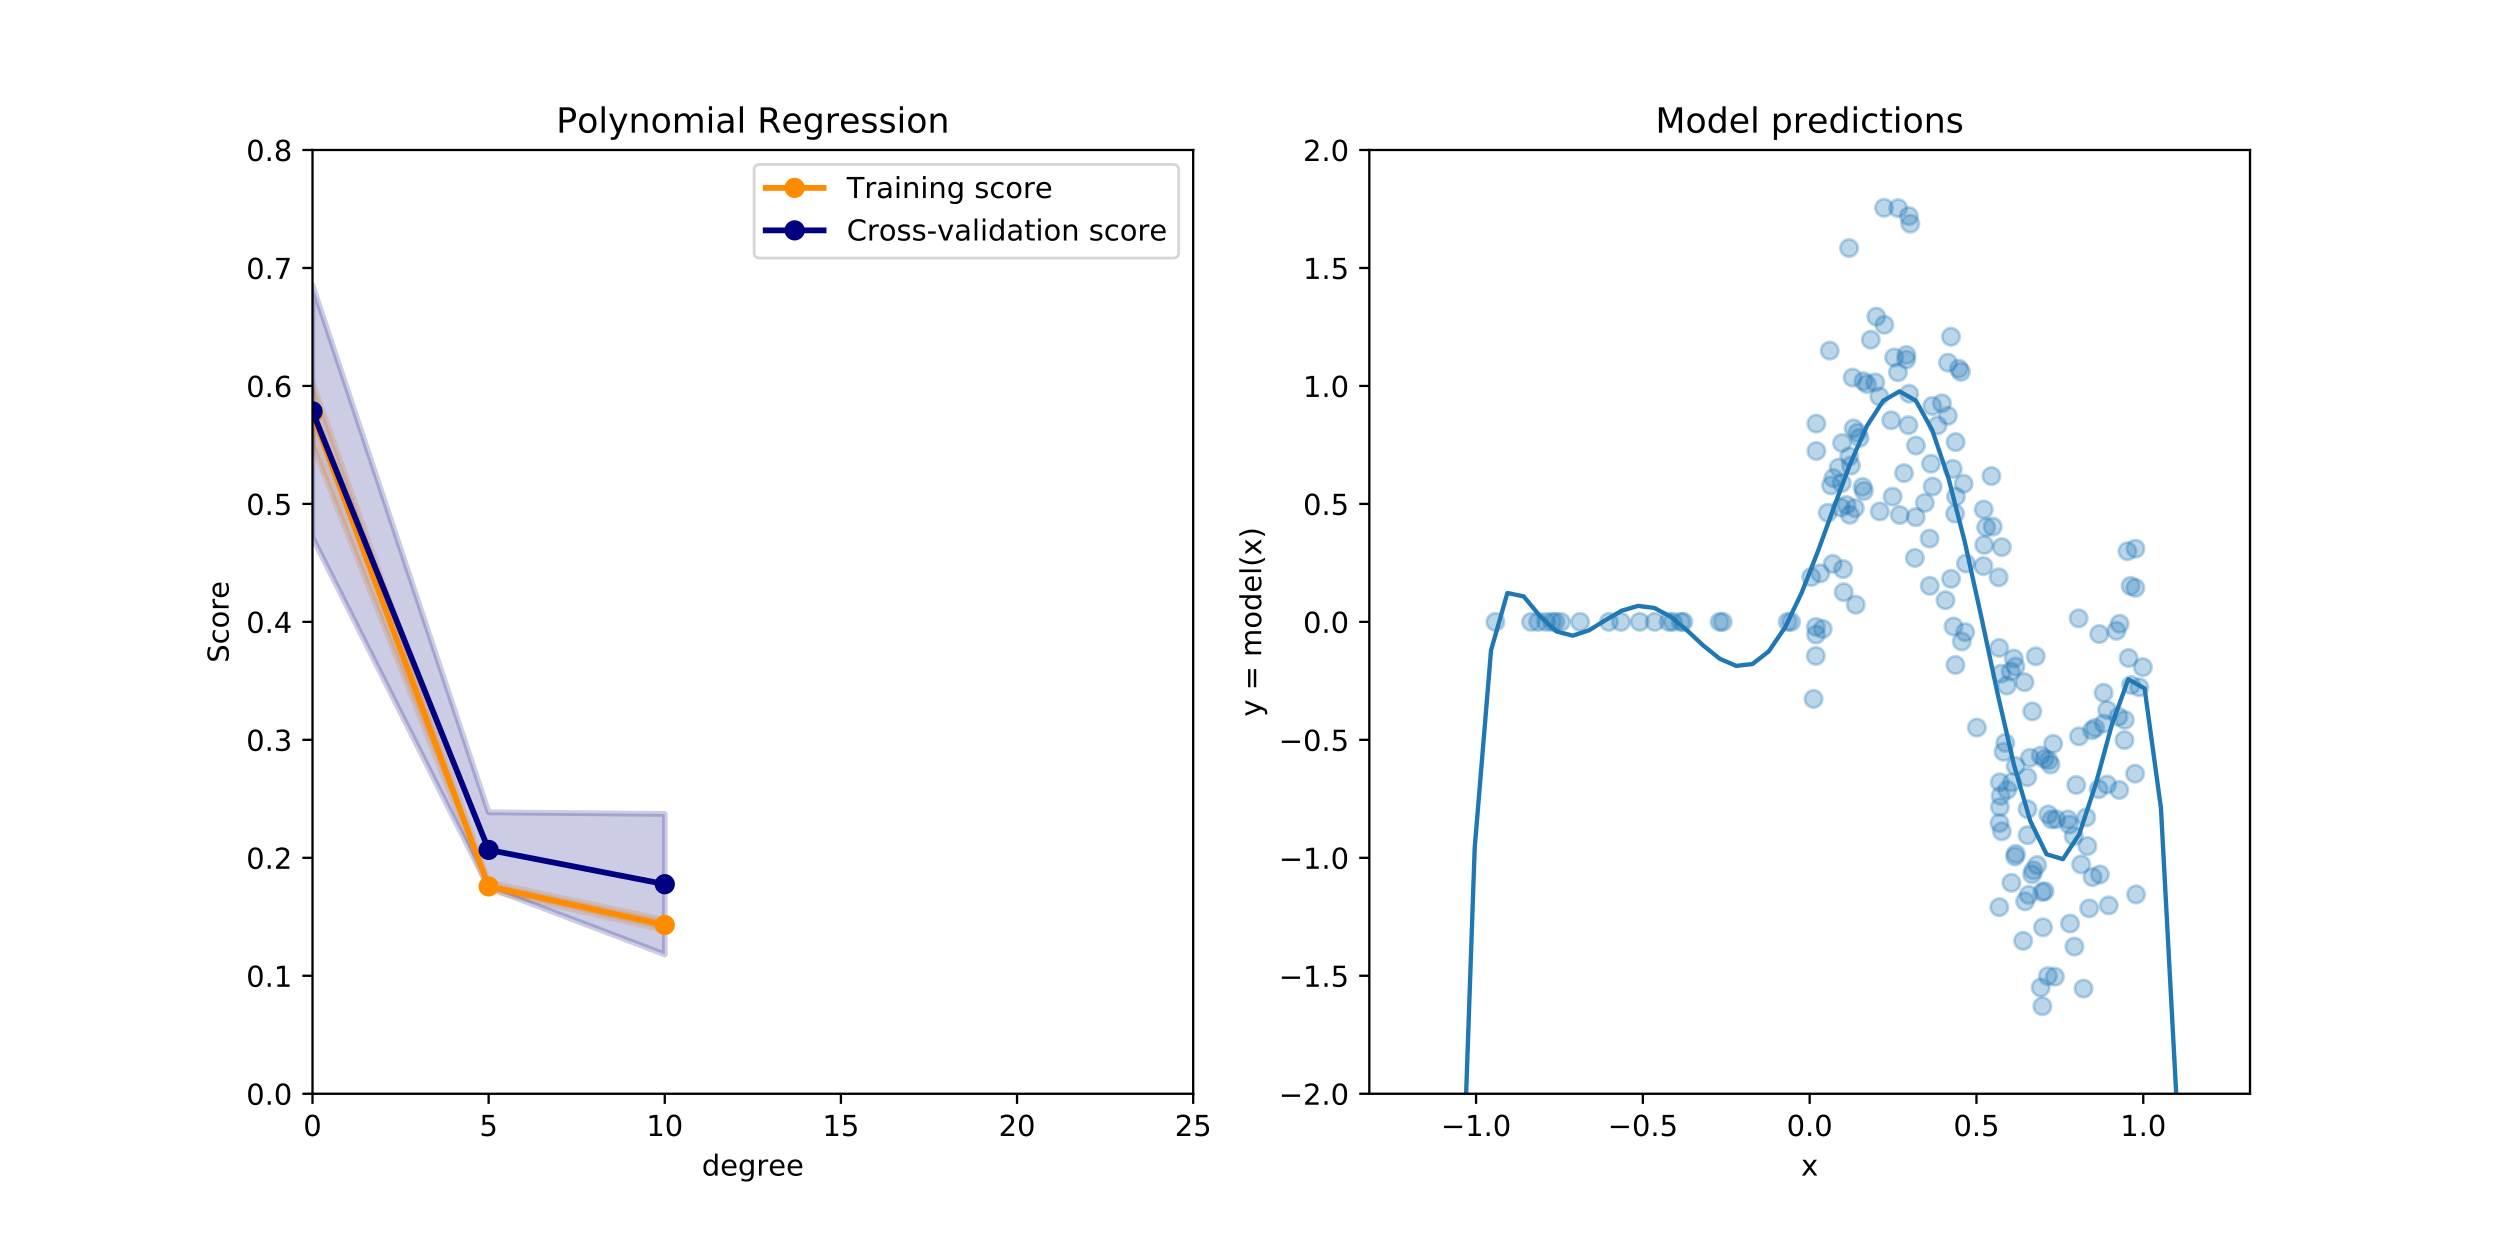 <?xml version="1.0" encoding="utf-8" standalone="no"?>
<!DOCTYPE svg PUBLIC "-//W3C//DTD SVG 1.1//EN"
  "http://www.w3.org/Graphics/SVG/1.1/DTD/svg11.dtd">
<!-- Created with matplotlib (http://matplotlib.org/) -->
<svg height="432pt" version="1.1" viewBox="0 0 864 432" width="864pt" xmlns="http://www.w3.org/2000/svg" xmlns:xlink="http://www.w3.org/1999/xlink">
 <defs>
  <style type="text/css">
*{stroke-linecap:butt;stroke-linejoin:round;}
  </style>
 </defs>
 <g id="figure_1">
  <g id="patch_1">
   <path d="M 0 432 
L 864 432 
L 864 0 
L 0 0 
z
" style="fill:#ffffff;"/>
  </g>
  <g id="axes_1">
   <g id="patch_2">
    <path d="M 108 378 
L 412.364 378 
L 412.364 51.84 
L 108 51.84 
z
" style="fill:#ffffff;"/>
   </g>
   <g id="PolyCollection_1">
    <defs>
     <path d="M 108 -299.909 
L 108 -278.16 
L 168.873 -124.214 
L 229.745 -110.537 
L 229.745 -114.107 
L 229.745 -114.107 
L 168.873 -127.107 
L 108 -299.909 
z
" id="mbc03a948ec" style="stroke:#ff8c00;stroke-opacity:0.2;stroke-width:2;"/>
    </defs>
    <g clip-path="url(#p517e13e530)">
     <use style="fill:#ff8c00;fill-opacity:0.2;stroke:#ff8c00;stroke-opacity:0.2;stroke-width:2;" x="0" xlink:href="#mbc03a948ec" y="432"/>
    </g>
   </g>
   <g id="PolyCollection_2">
    <defs>
     <path d="M 108 -333.426 
L 108 -246.23 
L 168.873 -125.287 
L 229.745 -102.148 
L 229.745 -150.699 
L 229.745 -150.699 
L 168.873 -151.254 
L 108 -333.426 
z
" id="m6212e2dddd" style="stroke:#000080;stroke-opacity:0.2;stroke-width:2;"/>
    </defs>
    <g clip-path="url(#p517e13e530)">
     <use style="fill:#000080;fill-opacity:0.2;stroke:#000080;stroke-opacity:0.2;stroke-width:2;" x="0" xlink:href="#m6212e2dddd" y="432"/>
    </g>
   </g>
   <g id="matplotlib.axis_1">
    <g id="xtick_1">
     <g id="line2d_1">
      <defs>
       <path d="M 0 0 
L 0 3.5 
" id="m563a15403b" style="stroke:#000000;stroke-width:0.8;"/>
      </defs>
      <g>
       <use style="stroke:#000000;stroke-width:0.8;" x="108" xlink:href="#m563a15403b" y="378"/>
      </g>
     </g>
     <g id="text_1">
      <!-- 0 -->
      <defs>
       <path d="M 31.781 66.406 
Q 24.172 66.406 20.328 58.906 
Q 16.5 51.422 16.5 36.375 
Q 16.5 21.391 20.328 13.891 
Q 24.172 6.391 31.781 6.391 
Q 39.453 6.391 43.281 13.891 
Q 47.125 21.391 47.125 36.375 
Q 47.125 51.422 43.281 58.906 
Q 39.453 66.406 31.781 66.406 
z
M 31.781 74.219 
Q 44.047 74.219 50.516 64.516 
Q 56.984 54.828 56.984 36.375 
Q 56.984 17.969 50.516 8.266 
Q 44.047 -1.422 31.781 -1.422 
Q 19.531 -1.422 13.062 8.266 
Q 6.594 17.969 6.594 36.375 
Q 6.594 54.828 13.062 64.516 
Q 19.531 74.219 31.781 74.219 
z
" id="DejaVuSans-30"/>
      </defs>
      <g transform="translate(104.819 392.598)scale(0.1 -0.1)">
       <use xlink:href="#DejaVuSans-30"/>
      </g>
     </g>
    </g>
    <g id="xtick_2">
     <g id="line2d_2">
      <g>
       <use style="stroke:#000000;stroke-width:0.8;" x="168.873" xlink:href="#m563a15403b" y="378"/>
      </g>
     </g>
     <g id="text_2">
      <!-- 5 -->
      <defs>
       <path d="M 10.797 72.906 
L 49.516 72.906 
L 49.516 64.594 
L 19.828 64.594 
L 19.828 46.734 
Q 21.969 47.469 24.109 47.828 
Q 26.266 48.188 28.422 48.188 
Q 40.625 48.188 47.75 41.5 
Q 54.891 34.812 54.891 23.391 
Q 54.891 11.625 47.562 5.094 
Q 40.234 -1.422 26.906 -1.422 
Q 22.312 -1.422 17.547 -0.641 
Q 12.797 0.141 7.719 1.703 
L 7.719 11.625 
Q 12.109 9.234 16.797 8.062 
Q 21.484 6.891 26.703 6.891 
Q 35.156 6.891 40.078 11.328 
Q 45.016 15.766 45.016 23.391 
Q 45.016 31 40.078 35.438 
Q 35.156 39.891 26.703 39.891 
Q 22.75 39.891 18.812 39.016 
Q 14.891 38.141 10.797 36.281 
z
" id="DejaVuSans-35"/>
      </defs>
      <g transform="translate(165.691 392.598)scale(0.1 -0.1)">
       <use xlink:href="#DejaVuSans-35"/>
      </g>
     </g>
    </g>
    <g id="xtick_3">
     <g id="line2d_3">
      <g>
       <use style="stroke:#000000;stroke-width:0.8;" x="229.745" xlink:href="#m563a15403b" y="378"/>
      </g>
     </g>
     <g id="text_3">
      <!-- 10 -->
      <defs>
       <path d="M 12.406 8.297 
L 28.516 8.297 
L 28.516 63.922 
L 10.984 60.406 
L 10.984 69.391 
L 28.422 72.906 
L 38.281 72.906 
L 38.281 8.297 
L 54.391 8.297 
L 54.391 0 
L 12.406 0 
z
" id="DejaVuSans-31"/>
      </defs>
      <g transform="translate(223.383 392.598)scale(0.1 -0.1)">
       <use xlink:href="#DejaVuSans-31"/>
       <use x="63.623" xlink:href="#DejaVuSans-30"/>
      </g>
     </g>
    </g>
    <g id="xtick_4">
     <g id="line2d_4">
      <g>
       <use style="stroke:#000000;stroke-width:0.8;" x="290.618" xlink:href="#m563a15403b" y="378"/>
      </g>
     </g>
     <g id="text_4">
      <!-- 15 -->
      <g transform="translate(284.256 392.598)scale(0.1 -0.1)">
       <use xlink:href="#DejaVuSans-31"/>
       <use x="63.623" xlink:href="#DejaVuSans-35"/>
      </g>
     </g>
    </g>
    <g id="xtick_5">
     <g id="line2d_5">
      <g>
       <use style="stroke:#000000;stroke-width:0.8;" x="351.491" xlink:href="#m563a15403b" y="378"/>
      </g>
     </g>
     <g id="text_5">
      <!-- 20 -->
      <defs>
       <path d="M 19.188 8.297 
L 53.609 8.297 
L 53.609 0 
L 7.328 0 
L 7.328 8.297 
Q 12.938 14.109 22.625 23.891 
Q 32.328 33.688 34.812 36.531 
Q 39.547 41.844 41.422 45.531 
Q 43.312 49.219 43.312 52.781 
Q 43.312 58.594 39.234 62.25 
Q 35.156 65.922 28.609 65.922 
Q 23.969 65.922 18.812 64.312 
Q 13.672 62.703 7.812 59.422 
L 7.812 69.391 
Q 13.766 71.781 18.938 73 
Q 24.125 74.219 28.422 74.219 
Q 39.75 74.219 46.484 68.547 
Q 53.219 62.891 53.219 53.422 
Q 53.219 48.922 51.531 44.891 
Q 49.859 40.875 45.406 35.406 
Q 44.188 33.984 37.641 27.219 
Q 31.109 20.453 19.188 8.297 
z
" id="DejaVuSans-32"/>
      </defs>
      <g transform="translate(345.128 392.598)scale(0.1 -0.1)">
       <use xlink:href="#DejaVuSans-32"/>
       <use x="63.623" xlink:href="#DejaVuSans-30"/>
      </g>
     </g>
    </g>
    <g id="xtick_6">
     <g id="line2d_6">
      <g>
       <use style="stroke:#000000;stroke-width:0.8;" x="412.364" xlink:href="#m563a15403b" y="378"/>
      </g>
     </g>
     <g id="text_6">
      <!-- 25 -->
      <g transform="translate(406.001 392.598)scale(0.1 -0.1)">
       <use xlink:href="#DejaVuSans-32"/>
       <use x="63.623" xlink:href="#DejaVuSans-35"/>
      </g>
     </g>
    </g>
    <g id="text_7">
     <!-- degree -->
     <defs>
      <path d="M 45.406 46.391 
L 45.406 75.984 
L 54.391 75.984 
L 54.391 0 
L 45.406 0 
L 45.406 8.203 
Q 42.578 3.328 38.25 0.953 
Q 33.938 -1.422 27.875 -1.422 
Q 17.969 -1.422 11.734 6.484 
Q 5.516 14.406 5.516 27.297 
Q 5.516 40.188 11.734 48.094 
Q 17.969 56 27.875 56 
Q 33.938 56 38.25 53.625 
Q 42.578 51.266 45.406 46.391 
z
M 14.797 27.297 
Q 14.797 17.391 18.875 11.75 
Q 22.953 6.109 30.078 6.109 
Q 37.203 6.109 41.297 11.75 
Q 45.406 17.391 45.406 27.297 
Q 45.406 37.203 41.297 42.844 
Q 37.203 48.484 30.078 48.484 
Q 22.953 48.484 18.875 42.844 
Q 14.797 37.203 14.797 27.297 
z
" id="DejaVuSans-64"/>
      <path d="M 56.203 29.594 
L 56.203 25.203 
L 14.891 25.203 
Q 15.484 15.922 20.484 11.062 
Q 25.484 6.203 34.422 6.203 
Q 39.594 6.203 44.453 7.469 
Q 49.312 8.734 54.109 11.281 
L 54.109 2.781 
Q 49.266 0.734 44.188 -0.344 
Q 39.109 -1.422 33.891 -1.422 
Q 20.797 -1.422 13.156 6.188 
Q 5.516 13.812 5.516 26.812 
Q 5.516 40.234 12.766 48.109 
Q 20.016 56 32.328 56 
Q 43.359 56 49.781 48.891 
Q 56.203 41.797 56.203 29.594 
z
M 47.219 32.234 
Q 47.125 39.594 43.094 43.984 
Q 39.062 48.391 32.422 48.391 
Q 24.906 48.391 20.391 44.141 
Q 15.875 39.891 15.188 32.172 
z
" id="DejaVuSans-65"/>
      <path d="M 45.406 27.984 
Q 45.406 37.75 41.375 43.109 
Q 37.359 48.484 30.078 48.484 
Q 22.859 48.484 18.828 43.109 
Q 14.797 37.75 14.797 27.984 
Q 14.797 18.266 18.828 12.891 
Q 22.859 7.516 30.078 7.516 
Q 37.359 7.516 41.375 12.891 
Q 45.406 18.266 45.406 27.984 
z
M 54.391 6.781 
Q 54.391 -7.172 48.188 -13.984 
Q 42 -20.797 29.203 -20.797 
Q 24.469 -20.797 20.266 -20.094 
Q 16.062 -19.391 12.109 -17.922 
L 12.109 -9.188 
Q 16.062 -11.328 19.922 -12.344 
Q 23.781 -13.375 27.781 -13.375 
Q 36.625 -13.375 41.016 -8.766 
Q 45.406 -4.156 45.406 5.172 
L 45.406 9.625 
Q 42.625 4.781 38.281 2.391 
Q 33.938 0 27.875 0 
Q 17.828 0 11.672 7.656 
Q 5.516 15.328 5.516 27.984 
Q 5.516 40.672 11.672 48.328 
Q 17.828 56 27.875 56 
Q 33.938 56 38.281 53.609 
Q 42.625 51.219 45.406 46.391 
L 45.406 54.688 
L 54.391 54.688 
z
" id="DejaVuSans-67"/>
      <path d="M 41.109 46.297 
Q 39.594 47.172 37.812 47.578 
Q 36.031 48 33.891 48 
Q 26.266 48 22.188 43.047 
Q 18.109 38.094 18.109 28.812 
L 18.109 0 
L 9.078 0 
L 9.078 54.688 
L 18.109 54.688 
L 18.109 46.188 
Q 20.953 51.172 25.484 53.578 
Q 30.031 56 36.531 56 
Q 37.453 56 38.578 55.875 
Q 39.703 55.766 41.062 55.516 
z
" id="DejaVuSans-72"/>
     </defs>
     <g transform="translate(242.55 406.277)scale(0.1 -0.1)">
      <use xlink:href="#DejaVuSans-64"/>
      <use x="63.477" xlink:href="#DejaVuSans-65"/>
      <use x="125" xlink:href="#DejaVuSans-67"/>
      <use x="188.477" xlink:href="#DejaVuSans-72"/>
      <use x="229.559" xlink:href="#DejaVuSans-65"/>
      <use x="291.082" xlink:href="#DejaVuSans-65"/>
     </g>
    </g>
   </g>
   <g id="matplotlib.axis_2">
    <g id="ytick_1">
     <g id="line2d_7">
      <defs>
       <path d="M 0 0 
L -3.5 0 
" id="m67cd5ac8c3" style="stroke:#000000;stroke-width:0.8;"/>
      </defs>
      <g>
       <use style="stroke:#000000;stroke-width:0.8;" x="108" xlink:href="#m67cd5ac8c3" y="378"/>
      </g>
     </g>
     <g id="text_8">
      <!-- 0.0 -->
      <defs>
       <path d="M 10.688 12.406 
L 21 12.406 
L 21 0 
L 10.688 0 
z
" id="DejaVuSans-2e"/>
      </defs>
      <g transform="translate(85.097 381.799)scale(0.1 -0.1)">
       <use xlink:href="#DejaVuSans-30"/>
       <use x="63.623" xlink:href="#DejaVuSans-2e"/>
       <use x="95.41" xlink:href="#DejaVuSans-30"/>
      </g>
     </g>
    </g>
    <g id="ytick_2">
     <g id="line2d_8">
      <g>
       <use style="stroke:#000000;stroke-width:0.8;" x="108" xlink:href="#m67cd5ac8c3" y="337.23"/>
      </g>
     </g>
     <g id="text_9">
      <!-- 0.1 -->
      <g transform="translate(85.097 341.029)scale(0.1 -0.1)">
       <use xlink:href="#DejaVuSans-30"/>
       <use x="63.623" xlink:href="#DejaVuSans-2e"/>
       <use x="95.41" xlink:href="#DejaVuSans-31"/>
      </g>
     </g>
    </g>
    <g id="ytick_3">
     <g id="line2d_9">
      <g>
       <use style="stroke:#000000;stroke-width:0.8;" x="108" xlink:href="#m67cd5ac8c3" y="296.46"/>
      </g>
     </g>
     <g id="text_10">
      <!-- 0.2 -->
      <g transform="translate(85.097 300.259)scale(0.1 -0.1)">
       <use xlink:href="#DejaVuSans-30"/>
       <use x="63.623" xlink:href="#DejaVuSans-2e"/>
       <use x="95.41" xlink:href="#DejaVuSans-32"/>
      </g>
     </g>
    </g>
    <g id="ytick_4">
     <g id="line2d_10">
      <g>
       <use style="stroke:#000000;stroke-width:0.8;" x="108" xlink:href="#m67cd5ac8c3" y="255.69"/>
      </g>
     </g>
     <g id="text_11">
      <!-- 0.3 -->
      <defs>
       <path d="M 40.578 39.312 
Q 47.656 37.797 51.625 33 
Q 55.609 28.219 55.609 21.188 
Q 55.609 10.406 48.188 4.484 
Q 40.766 -1.422 27.094 -1.422 
Q 22.516 -1.422 17.656 -0.516 
Q 12.797 0.391 7.625 2.203 
L 7.625 11.719 
Q 11.719 9.328 16.594 8.109 
Q 21.484 6.891 26.812 6.891 
Q 36.078 6.891 40.938 10.547 
Q 45.797 14.203 45.797 21.188 
Q 45.797 27.641 41.281 31.266 
Q 36.766 34.906 28.719 34.906 
L 20.219 34.906 
L 20.219 43.016 
L 29.109 43.016 
Q 36.375 43.016 40.234 45.922 
Q 44.094 48.828 44.094 54.297 
Q 44.094 59.906 40.109 62.906 
Q 36.141 65.922 28.719 65.922 
Q 24.656 65.922 20.016 65.031 
Q 15.375 64.156 9.812 62.312 
L 9.812 71.094 
Q 15.438 72.656 20.344 73.438 
Q 25.25 74.219 29.594 74.219 
Q 40.828 74.219 47.359 69.109 
Q 53.906 64.016 53.906 55.328 
Q 53.906 49.266 50.438 45.094 
Q 46.969 40.922 40.578 39.312 
z
" id="DejaVuSans-33"/>
      </defs>
      <g transform="translate(85.097 259.489)scale(0.1 -0.1)">
       <use xlink:href="#DejaVuSans-30"/>
       <use x="63.623" xlink:href="#DejaVuSans-2e"/>
       <use x="95.41" xlink:href="#DejaVuSans-33"/>
      </g>
     </g>
    </g>
    <g id="ytick_5">
     <g id="line2d_11">
      <g>
       <use style="stroke:#000000;stroke-width:0.8;" x="108" xlink:href="#m67cd5ac8c3" y="214.92"/>
      </g>
     </g>
     <g id="text_12">
      <!-- 0.4 -->
      <defs>
       <path d="M 37.797 64.312 
L 12.891 25.391 
L 37.797 25.391 
z
M 35.203 72.906 
L 47.609 72.906 
L 47.609 25.391 
L 58.016 25.391 
L 58.016 17.188 
L 47.609 17.188 
L 47.609 0 
L 37.797 0 
L 37.797 17.188 
L 4.891 17.188 
L 4.891 26.703 
z
" id="DejaVuSans-34"/>
      </defs>
      <g transform="translate(85.097 218.719)scale(0.1 -0.1)">
       <use xlink:href="#DejaVuSans-30"/>
       <use x="63.623" xlink:href="#DejaVuSans-2e"/>
       <use x="95.41" xlink:href="#DejaVuSans-34"/>
      </g>
     </g>
    </g>
    <g id="ytick_6">
     <g id="line2d_12">
      <g>
       <use style="stroke:#000000;stroke-width:0.8;" x="108" xlink:href="#m67cd5ac8c3" y="174.15"/>
      </g>
     </g>
     <g id="text_13">
      <!-- 0.5 -->
      <g transform="translate(85.097 177.949)scale(0.1 -0.1)">
       <use xlink:href="#DejaVuSans-30"/>
       <use x="63.623" xlink:href="#DejaVuSans-2e"/>
       <use x="95.41" xlink:href="#DejaVuSans-35"/>
      </g>
     </g>
    </g>
    <g id="ytick_7">
     <g id="line2d_13">
      <g>
       <use style="stroke:#000000;stroke-width:0.8;" x="108" xlink:href="#m67cd5ac8c3" y="133.38"/>
      </g>
     </g>
     <g id="text_14">
      <!-- 0.6 -->
      <defs>
       <path d="M 33.016 40.375 
Q 26.375 40.375 22.484 35.828 
Q 18.609 31.297 18.609 23.391 
Q 18.609 15.531 22.484 10.953 
Q 26.375 6.391 33.016 6.391 
Q 39.656 6.391 43.531 10.953 
Q 47.406 15.531 47.406 23.391 
Q 47.406 31.297 43.531 35.828 
Q 39.656 40.375 33.016 40.375 
z
M 52.594 71.297 
L 52.594 62.312 
Q 48.875 64.062 45.094 64.984 
Q 41.312 65.922 37.594 65.922 
Q 27.828 65.922 22.672 59.328 
Q 17.531 52.734 16.797 39.406 
Q 19.672 43.656 24.016 45.922 
Q 28.375 48.188 33.594 48.188 
Q 44.578 48.188 50.953 41.516 
Q 57.328 34.859 57.328 23.391 
Q 57.328 12.156 50.688 5.359 
Q 44.047 -1.422 33.016 -1.422 
Q 20.359 -1.422 13.672 8.266 
Q 6.984 17.969 6.984 36.375 
Q 6.984 53.656 15.188 63.938 
Q 23.391 74.219 37.203 74.219 
Q 40.922 74.219 44.703 73.484 
Q 48.484 72.75 52.594 71.297 
z
" id="DejaVuSans-36"/>
      </defs>
      <g transform="translate(85.097 137.179)scale(0.1 -0.1)">
       <use xlink:href="#DejaVuSans-30"/>
       <use x="63.623" xlink:href="#DejaVuSans-2e"/>
       <use x="95.41" xlink:href="#DejaVuSans-36"/>
      </g>
     </g>
    </g>
    <g id="ytick_8">
     <g id="line2d_14">
      <g>
       <use style="stroke:#000000;stroke-width:0.8;" x="108" xlink:href="#m67cd5ac8c3" y="92.61"/>
      </g>
     </g>
     <g id="text_15">
      <!-- 0.7 -->
      <defs>
       <path d="M 8.203 72.906 
L 55.078 72.906 
L 55.078 68.703 
L 28.609 0 
L 18.312 0 
L 43.219 64.594 
L 8.203 64.594 
z
" id="DejaVuSans-37"/>
      </defs>
      <g transform="translate(85.097 96.409)scale(0.1 -0.1)">
       <use xlink:href="#DejaVuSans-30"/>
       <use x="63.623" xlink:href="#DejaVuSans-2e"/>
       <use x="95.41" xlink:href="#DejaVuSans-37"/>
      </g>
     </g>
    </g>
    <g id="ytick_9">
     <g id="line2d_15">
      <g>
       <use style="stroke:#000000;stroke-width:0.8;" x="108" xlink:href="#m67cd5ac8c3" y="51.84"/>
      </g>
     </g>
     <g id="text_16">
      <!-- 0.8 -->
      <defs>
       <path d="M 31.781 34.625 
Q 24.75 34.625 20.719 30.859 
Q 16.703 27.094 16.703 20.516 
Q 16.703 13.922 20.719 10.156 
Q 24.75 6.391 31.781 6.391 
Q 38.812 6.391 42.859 10.172 
Q 46.922 13.969 46.922 20.516 
Q 46.922 27.094 42.891 30.859 
Q 38.875 34.625 31.781 34.625 
z
M 21.922 38.812 
Q 15.578 40.375 12.031 44.719 
Q 8.5 49.078 8.5 55.328 
Q 8.5 64.062 14.719 69.141 
Q 20.953 74.219 31.781 74.219 
Q 42.672 74.219 48.875 69.141 
Q 55.078 64.062 55.078 55.328 
Q 55.078 49.078 51.531 44.719 
Q 48 40.375 41.703 38.812 
Q 48.828 37.156 52.797 32.312 
Q 56.781 27.484 56.781 20.516 
Q 56.781 9.906 50.312 4.234 
Q 43.844 -1.422 31.781 -1.422 
Q 19.734 -1.422 13.25 4.234 
Q 6.781 9.906 6.781 20.516 
Q 6.781 27.484 10.781 32.312 
Q 14.797 37.156 21.922 38.812 
z
M 18.312 54.391 
Q 18.312 48.734 21.844 45.562 
Q 25.391 42.391 31.781 42.391 
Q 38.141 42.391 41.719 45.562 
Q 45.312 48.734 45.312 54.391 
Q 45.312 60.062 41.719 63.234 
Q 38.141 66.406 31.781 66.406 
Q 25.391 66.406 21.844 63.234 
Q 18.312 60.062 18.312 54.391 
z
" id="DejaVuSans-38"/>
      </defs>
      <g transform="translate(85.097 55.639)scale(0.1 -0.1)">
       <use xlink:href="#DejaVuSans-30"/>
       <use x="63.623" xlink:href="#DejaVuSans-2e"/>
       <use x="95.41" xlink:href="#DejaVuSans-38"/>
      </g>
     </g>
    </g>
    <g id="text_17">
     <!-- Score -->
     <defs>
      <path d="M 53.516 70.516 
L 53.516 60.891 
Q 47.906 63.578 42.922 64.891 
Q 37.938 66.219 33.297 66.219 
Q 25.25 66.219 20.875 63.094 
Q 16.5 59.969 16.5 54.203 
Q 16.5 49.359 19.406 46.891 
Q 22.312 44.438 30.422 42.922 
L 36.375 41.703 
Q 47.406 39.594 52.656 34.297 
Q 57.906 29 57.906 20.125 
Q 57.906 9.516 50.797 4.047 
Q 43.703 -1.422 29.984 -1.422 
Q 24.812 -1.422 18.969 -0.25 
Q 13.141 0.922 6.891 3.219 
L 6.891 13.375 
Q 12.891 10.016 18.656 8.297 
Q 24.422 6.594 29.984 6.594 
Q 38.422 6.594 43.016 9.906 
Q 47.609 13.234 47.609 19.391 
Q 47.609 24.75 44.312 27.781 
Q 41.016 30.812 33.5 32.328 
L 27.484 33.5 
Q 16.453 35.688 11.516 40.375 
Q 6.594 45.062 6.594 53.422 
Q 6.594 63.094 13.406 68.656 
Q 20.219 74.219 32.172 74.219 
Q 37.312 74.219 42.625 73.281 
Q 47.953 72.359 53.516 70.516 
z
" id="DejaVuSans-53"/>
      <path d="M 48.781 52.594 
L 48.781 44.188 
Q 44.969 46.297 41.141 47.344 
Q 37.312 48.391 33.406 48.391 
Q 24.656 48.391 19.812 42.844 
Q 14.984 37.312 14.984 27.297 
Q 14.984 17.281 19.812 11.734 
Q 24.656 6.203 33.406 6.203 
Q 37.312 6.203 41.141 7.25 
Q 44.969 8.297 48.781 10.406 
L 48.781 2.094 
Q 45.016 0.344 40.984 -0.531 
Q 36.969 -1.422 32.422 -1.422 
Q 20.062 -1.422 12.781 6.344 
Q 5.516 14.109 5.516 27.297 
Q 5.516 40.672 12.859 48.328 
Q 20.219 56 33.016 56 
Q 37.156 56 41.109 55.141 
Q 45.062 54.297 48.781 52.594 
z
" id="DejaVuSans-63"/>
      <path d="M 30.609 48.391 
Q 23.391 48.391 19.188 42.75 
Q 14.984 37.109 14.984 27.297 
Q 14.984 17.484 19.156 11.844 
Q 23.344 6.203 30.609 6.203 
Q 37.797 6.203 41.984 11.859 
Q 46.188 17.531 46.188 27.297 
Q 46.188 37.016 41.984 42.703 
Q 37.797 48.391 30.609 48.391 
z
M 30.609 56 
Q 42.328 56 49.016 48.375 
Q 55.719 40.766 55.719 27.297 
Q 55.719 13.875 49.016 6.219 
Q 42.328 -1.422 30.609 -1.422 
Q 18.844 -1.422 12.172 6.219 
Q 5.516 13.875 5.516 27.297 
Q 5.516 40.766 12.172 48.375 
Q 18.844 56 30.609 56 
z
" id="DejaVuSans-6f"/>
     </defs>
     <g transform="translate(79.017 229.033)rotate(-90)scale(0.1 -0.1)">
      <use xlink:href="#DejaVuSans-53"/>
      <use x="63.477" xlink:href="#DejaVuSans-63"/>
      <use x="118.457" xlink:href="#DejaVuSans-6f"/>
      <use x="179.639" xlink:href="#DejaVuSans-72"/>
      <use x="220.721" xlink:href="#DejaVuSans-65"/>
     </g>
    </g>
   </g>
   <g id="line2d_16">
    <path clip-path="url(#p517e13e530)" d="M 108 142.966 
L 168.873 306.34 
L 229.745 319.678 
" style="fill:none;stroke:#ff8c00;stroke-linecap:square;stroke-width:2;"/>
    <defs>
     <path d="M 0 3 
C 0.796 3 1.559 2.684 2.121 2.121 
C 2.684 1.559 3 0.796 3 0 
C 3 -0.796 2.684 -1.559 2.121 -2.121 
C 1.559 -2.684 0.796 -3 0 -3 
C -0.796 -3 -1.559 -2.684 -2.121 -2.121 
C -2.684 -1.559 -3 -0.796 -3 0 
C -3 0.796 -2.684 1.559 -2.121 2.121 
C -1.559 2.684 -0.796 3 0 3 
z
" id="m46d0a90d76" style="stroke:#ff8c00;"/>
    </defs>
    <g clip-path="url(#p517e13e530)">
     <use style="fill:#ff8c00;stroke:#ff8c00;" x="108" xlink:href="#m46d0a90d76" y="142.966"/>
     <use style="fill:#ff8c00;stroke:#ff8c00;" x="168.873" xlink:href="#m46d0a90d76" y="306.34"/>
     <use style="fill:#ff8c00;stroke:#ff8c00;" x="229.745" xlink:href="#m46d0a90d76" y="319.678"/>
    </g>
   </g>
   <g id="line2d_17">
    <path clip-path="url(#p517e13e530)" d="M 108 142.172 
L 168.873 293.729 
L 229.745 305.577 
" style="fill:none;stroke:#000080;stroke-linecap:square;stroke-width:2;"/>
    <defs>
     <path d="M 0 3 
C 0.796 3 1.559 2.684 2.121 2.121 
C 2.684 1.559 3 0.796 3 0 
C 3 -0.796 2.684 -1.559 2.121 -2.121 
C 1.559 -2.684 0.796 -3 0 -3 
C -0.796 -3 -1.559 -2.684 -2.121 -2.121 
C -2.684 -1.559 -3 -0.796 -3 0 
C -3 0.796 -2.684 1.559 -2.121 2.121 
C -1.559 2.684 -0.796 3 0 3 
z
" id="m18da6871e4" style="stroke:#000080;"/>
    </defs>
    <g clip-path="url(#p517e13e530)">
     <use style="fill:#000080;stroke:#000080;" x="108" xlink:href="#m18da6871e4" y="142.172"/>
     <use style="fill:#000080;stroke:#000080;" x="168.873" xlink:href="#m18da6871e4" y="293.729"/>
     <use style="fill:#000080;stroke:#000080;" x="229.745" xlink:href="#m18da6871e4" y="305.577"/>
    </g>
   </g>
   <g id="patch_3">
    <path d="M 108 378 
L 108 51.84 
" style="fill:none;stroke:#000000;stroke-linecap:square;stroke-linejoin:miter;stroke-width:0.8;"/>
   </g>
   <g id="patch_4">
    <path d="M 412.364 378 
L 412.364 51.84 
" style="fill:none;stroke:#000000;stroke-linecap:square;stroke-linejoin:miter;stroke-width:0.8;"/>
   </g>
   <g id="patch_5">
    <path d="M 108 378 
L 412.364 378 
" style="fill:none;stroke:#000000;stroke-linecap:square;stroke-linejoin:miter;stroke-width:0.8;"/>
   </g>
   <g id="patch_6">
    <path d="M 108 51.84 
L 412.364 51.84 
" style="fill:none;stroke:#000000;stroke-linecap:square;stroke-linejoin:miter;stroke-width:0.8;"/>
   </g>
   <g id="text_18">
    <!-- Polynomial Regression -->
    <defs>
     <path d="M 19.672 64.797 
L 19.672 37.406 
L 32.078 37.406 
Q 38.969 37.406 42.719 40.969 
Q 46.484 44.531 46.484 51.125 
Q 46.484 57.672 42.719 61.234 
Q 38.969 64.797 32.078 64.797 
z
M 9.812 72.906 
L 32.078 72.906 
Q 44.344 72.906 50.609 67.359 
Q 56.891 61.812 56.891 51.125 
Q 56.891 40.328 50.609 34.812 
Q 44.344 29.297 32.078 29.297 
L 19.672 29.297 
L 19.672 0 
L 9.812 0 
z
" id="DejaVuSans-50"/>
     <path d="M 9.422 75.984 
L 18.406 75.984 
L 18.406 0 
L 9.422 0 
z
" id="DejaVuSans-6c"/>
     <path d="M 32.172 -5.078 
Q 28.375 -14.844 24.75 -17.812 
Q 21.141 -20.797 15.094 -20.797 
L 7.906 -20.797 
L 7.906 -13.281 
L 13.188 -13.281 
Q 16.891 -13.281 18.938 -11.516 
Q 21 -9.766 23.484 -3.219 
L 25.094 0.875 
L 2.984 54.688 
L 12.5 54.688 
L 29.594 11.922 
L 46.688 54.688 
L 56.203 54.688 
z
" id="DejaVuSans-79"/>
     <path d="M 54.891 33.016 
L 54.891 0 
L 45.906 0 
L 45.906 32.719 
Q 45.906 40.484 42.875 44.328 
Q 39.844 48.188 33.797 48.188 
Q 26.516 48.188 22.312 43.547 
Q 18.109 38.922 18.109 30.906 
L 18.109 0 
L 9.078 0 
L 9.078 54.688 
L 18.109 54.688 
L 18.109 46.188 
Q 21.344 51.125 25.703 53.562 
Q 30.078 56 35.797 56 
Q 45.219 56 50.047 50.172 
Q 54.891 44.344 54.891 33.016 
z
" id="DejaVuSans-6e"/>
     <path d="M 52 44.188 
Q 55.375 50.25 60.062 53.125 
Q 64.75 56 71.094 56 
Q 79.641 56 84.281 50.016 
Q 88.922 44.047 88.922 33.016 
L 88.922 0 
L 79.891 0 
L 79.891 32.719 
Q 79.891 40.578 77.094 44.375 
Q 74.312 48.188 68.609 48.188 
Q 61.625 48.188 57.562 43.547 
Q 53.516 38.922 53.516 30.906 
L 53.516 0 
L 44.484 0 
L 44.484 32.719 
Q 44.484 40.625 41.703 44.406 
Q 38.922 48.188 33.109 48.188 
Q 26.219 48.188 22.156 43.531 
Q 18.109 38.875 18.109 30.906 
L 18.109 0 
L 9.078 0 
L 9.078 54.688 
L 18.109 54.688 
L 18.109 46.188 
Q 21.188 51.219 25.484 53.609 
Q 29.781 56 35.688 56 
Q 41.656 56 45.828 52.969 
Q 50 49.953 52 44.188 
z
" id="DejaVuSans-6d"/>
     <path d="M 9.422 54.688 
L 18.406 54.688 
L 18.406 0 
L 9.422 0 
z
M 9.422 75.984 
L 18.406 75.984 
L 18.406 64.594 
L 9.422 64.594 
z
" id="DejaVuSans-69"/>
     <path d="M 34.281 27.484 
Q 23.391 27.484 19.188 25 
Q 14.984 22.516 14.984 16.5 
Q 14.984 11.719 18.141 8.906 
Q 21.297 6.109 26.703 6.109 
Q 34.188 6.109 38.703 11.406 
Q 43.219 16.703 43.219 25.484 
L 43.219 27.484 
z
M 52.203 31.203 
L 52.203 0 
L 43.219 0 
L 43.219 8.297 
Q 40.141 3.328 35.547 0.953 
Q 30.953 -1.422 24.312 -1.422 
Q 15.922 -1.422 10.953 3.297 
Q 6 8.016 6 15.922 
Q 6 25.141 12.172 29.828 
Q 18.359 34.516 30.609 34.516 
L 43.219 34.516 
L 43.219 35.406 
Q 43.219 41.609 39.141 45 
Q 35.062 48.391 27.688 48.391 
Q 23 48.391 18.547 47.266 
Q 14.109 46.141 10.016 43.891 
L 10.016 52.203 
Q 14.938 54.109 19.578 55.047 
Q 24.219 56 28.609 56 
Q 40.484 56 46.344 49.844 
Q 52.203 43.703 52.203 31.203 
z
" id="DejaVuSans-61"/>
     <path id="DejaVuSans-20"/>
     <path d="M 44.391 34.188 
Q 47.562 33.109 50.562 29.594 
Q 53.562 26.078 56.594 19.922 
L 66.609 0 
L 56 0 
L 46.688 18.703 
Q 43.062 26.031 39.672 28.422 
Q 36.281 30.812 30.422 30.812 
L 19.672 30.812 
L 19.672 0 
L 9.812 0 
L 9.812 72.906 
L 32.078 72.906 
Q 44.578 72.906 50.734 67.672 
Q 56.891 62.453 56.891 51.906 
Q 56.891 45.016 53.688 40.469 
Q 50.484 35.938 44.391 34.188 
z
M 19.672 64.797 
L 19.672 38.922 
L 32.078 38.922 
Q 39.203 38.922 42.844 42.219 
Q 46.484 45.516 46.484 51.906 
Q 46.484 58.297 42.844 61.547 
Q 39.203 64.797 32.078 64.797 
z
" id="DejaVuSans-52"/>
     <path d="M 44.281 53.078 
L 44.281 44.578 
Q 40.484 46.531 36.375 47.5 
Q 32.281 48.484 27.875 48.484 
Q 21.188 48.484 17.844 46.438 
Q 14.5 44.391 14.5 40.281 
Q 14.5 37.156 16.891 35.375 
Q 19.281 33.594 26.516 31.984 
L 29.594 31.297 
Q 39.156 29.25 43.188 25.516 
Q 47.219 21.781 47.219 15.094 
Q 47.219 7.469 41.188 3.016 
Q 35.156 -1.422 24.609 -1.422 
Q 20.219 -1.422 15.453 -0.562 
Q 10.688 0.297 5.422 2 
L 5.422 11.281 
Q 10.406 8.688 15.234 7.391 
Q 20.062 6.109 24.812 6.109 
Q 31.156 6.109 34.562 8.281 
Q 37.984 10.453 37.984 14.406 
Q 37.984 18.062 35.516 20.016 
Q 33.062 21.969 24.703 23.781 
L 21.578 24.516 
Q 13.234 26.266 9.516 29.906 
Q 5.812 33.547 5.812 39.891 
Q 5.812 47.609 11.281 51.797 
Q 16.75 56 26.812 56 
Q 31.781 56 36.172 55.266 
Q 40.578 54.547 44.281 53.078 
z
" id="DejaVuSans-73"/>
    </defs>
    <g transform="translate(192.227 45.84)scale(0.12 -0.12)">
     <use xlink:href="#DejaVuSans-50"/>
     <use x="60.256" xlink:href="#DejaVuSans-6f"/>
     <use x="121.438" xlink:href="#DejaVuSans-6c"/>
     <use x="149.221" xlink:href="#DejaVuSans-79"/>
     <use x="208.4" xlink:href="#DejaVuSans-6e"/>
     <use x="271.779" xlink:href="#DejaVuSans-6f"/>
     <use x="332.961" xlink:href="#DejaVuSans-6d"/>
     <use x="430.373" xlink:href="#DejaVuSans-69"/>
     <use x="458.156" xlink:href="#DejaVuSans-61"/>
     <use x="519.436" xlink:href="#DejaVuSans-6c"/>
     <use x="547.219" xlink:href="#DejaVuSans-20"/>
     <use x="579.006" xlink:href="#DejaVuSans-52"/>
     <use x="648.426" xlink:href="#DejaVuSans-65"/>
     <use x="709.949" xlink:href="#DejaVuSans-67"/>
     <use x="773.426" xlink:href="#DejaVuSans-72"/>
     <use x="814.508" xlink:href="#DejaVuSans-65"/>
     <use x="876.031" xlink:href="#DejaVuSans-73"/>
     <use x="928.131" xlink:href="#DejaVuSans-73"/>
     <use x="980.23" xlink:href="#DejaVuSans-69"/>
     <use x="1008.014" xlink:href="#DejaVuSans-6f"/>
     <use x="1069.195" xlink:href="#DejaVuSans-6e"/>
    </g>
   </g>
   <g id="legend_1">
    <g id="patch_7">
     <path d="M 262.631 89.196 
L 405.364 89.196 
Q 407.364 89.196 407.364 87.196 
L 407.364 58.84 
Q 407.364 56.84 405.364 56.84 
L 262.631 56.84 
Q 260.631 56.84 260.631 58.84 
L 260.631 87.196 
Q 260.631 89.196 262.631 89.196 
z
" style="fill:#ffffff;opacity:0.8;stroke:#cccccc;stroke-linejoin:miter;"/>
    </g>
    <g id="line2d_18">
     <path d="M 264.631 64.938 
L 284.631 64.938 
" style="fill:none;stroke:#ff8c00;stroke-linecap:square;stroke-width:2;"/>
    </g>
    <g id="line2d_19">
     <g>
      <use style="fill:#ff8c00;stroke:#ff8c00;" x="274.631" xlink:href="#m46d0a90d76" y="64.938"/>
     </g>
    </g>
    <g id="text_19">
     <!-- Training score -->
     <defs>
      <path d="M -0.297 72.906 
L 61.375 72.906 
L 61.375 64.594 
L 35.5 64.594 
L 35.5 0 
L 25.594 0 
L 25.594 64.594 
L -0.297 64.594 
z
" id="DejaVuSans-54"/>
     </defs>
     <g transform="translate(292.631 68.438)scale(0.1 -0.1)">
      <use xlink:href="#DejaVuSans-54"/>
      <use x="60.865" xlink:href="#DejaVuSans-72"/>
      <use x="101.979" xlink:href="#DejaVuSans-61"/>
      <use x="163.258" xlink:href="#DejaVuSans-69"/>
      <use x="191.041" xlink:href="#DejaVuSans-6e"/>
      <use x="254.42" xlink:href="#DejaVuSans-69"/>
      <use x="282.203" xlink:href="#DejaVuSans-6e"/>
      <use x="345.582" xlink:href="#DejaVuSans-67"/>
      <use x="409.059" xlink:href="#DejaVuSans-20"/>
      <use x="440.846" xlink:href="#DejaVuSans-73"/>
      <use x="492.945" xlink:href="#DejaVuSans-63"/>
      <use x="547.926" xlink:href="#DejaVuSans-6f"/>
      <use x="609.107" xlink:href="#DejaVuSans-72"/>
      <use x="650.189" xlink:href="#DejaVuSans-65"/>
     </g>
    </g>
    <g id="line2d_20">
     <path d="M 264.631 79.617 
L 284.631 79.617 
" style="fill:none;stroke:#000080;stroke-linecap:square;stroke-width:2;"/>
    </g>
    <g id="line2d_21">
     <g>
      <use style="fill:#000080;stroke:#000080;" x="274.631" xlink:href="#m18da6871e4" y="79.617"/>
     </g>
    </g>
    <g id="text_20">
     <!-- Cross-validation score -->
     <defs>
      <path d="M 64.406 67.281 
L 64.406 56.891 
Q 59.422 61.531 53.781 63.812 
Q 48.141 66.109 41.797 66.109 
Q 29.297 66.109 22.656 58.469 
Q 16.016 50.828 16.016 36.375 
Q 16.016 21.969 22.656 14.328 
Q 29.297 6.688 41.797 6.688 
Q 48.141 6.688 53.781 8.984 
Q 59.422 11.281 64.406 15.922 
L 64.406 5.609 
Q 59.234 2.094 53.438 0.328 
Q 47.656 -1.422 41.219 -1.422 
Q 24.656 -1.422 15.125 8.703 
Q 5.609 18.844 5.609 36.375 
Q 5.609 53.953 15.125 64.078 
Q 24.656 74.219 41.219 74.219 
Q 47.75 74.219 53.531 72.484 
Q 59.328 70.75 64.406 67.281 
z
" id="DejaVuSans-43"/>
      <path d="M 4.891 31.391 
L 31.203 31.391 
L 31.203 23.391 
L 4.891 23.391 
z
" id="DejaVuSans-2d"/>
      <path d="M 2.984 54.688 
L 12.5 54.688 
L 29.594 8.797 
L 46.688 54.688 
L 56.203 54.688 
L 35.688 0 
L 23.484 0 
z
" id="DejaVuSans-76"/>
      <path d="M 18.312 70.219 
L 18.312 54.688 
L 36.812 54.688 
L 36.812 47.703 
L 18.312 47.703 
L 18.312 18.016 
Q 18.312 11.328 20.141 9.422 
Q 21.969 7.516 27.594 7.516 
L 36.812 7.516 
L 36.812 0 
L 27.594 0 
Q 17.188 0 13.234 3.875 
Q 9.281 7.766 9.281 18.016 
L 9.281 47.703 
L 2.688 47.703 
L 2.688 54.688 
L 9.281 54.688 
L 9.281 70.219 
z
" id="DejaVuSans-74"/>
     </defs>
     <g transform="translate(292.631 83.117)scale(0.1 -0.1)">
      <use xlink:href="#DejaVuSans-43"/>
      <use x="69.824" xlink:href="#DejaVuSans-72"/>
      <use x="110.906" xlink:href="#DejaVuSans-6f"/>
      <use x="172.088" xlink:href="#DejaVuSans-73"/>
      <use x="224.188" xlink:href="#DejaVuSans-73"/>
      <use x="276.287" xlink:href="#DejaVuSans-2d"/>
      <use x="312.34" xlink:href="#DejaVuSans-76"/>
      <use x="371.52" xlink:href="#DejaVuSans-61"/>
      <use x="432.799" xlink:href="#DejaVuSans-6c"/>
      <use x="460.582" xlink:href="#DejaVuSans-69"/>
      <use x="488.365" xlink:href="#DejaVuSans-64"/>
      <use x="551.842" xlink:href="#DejaVuSans-61"/>
      <use x="613.121" xlink:href="#DejaVuSans-74"/>
      <use x="652.33" xlink:href="#DejaVuSans-69"/>
      <use x="680.113" xlink:href="#DejaVuSans-6f"/>
      <use x="741.295" xlink:href="#DejaVuSans-6e"/>
      <use x="804.674" xlink:href="#DejaVuSans-20"/>
      <use x="836.461" xlink:href="#DejaVuSans-73"/>
      <use x="888.561" xlink:href="#DejaVuSans-63"/>
      <use x="943.541" xlink:href="#DejaVuSans-6f"/>
      <use x="1004.723" xlink:href="#DejaVuSans-72"/>
      <use x="1045.805" xlink:href="#DejaVuSans-65"/>
     </g>
    </g>
   </g>
  </g>
  <g id="axes_2">
   <g id="patch_8">
    <path d="M 473.236 378 
L 777.6 378 
L 777.6 51.84 
L 473.236 51.84 
z
" style="fill:#ffffff;"/>
   </g>
   <g id="PathCollection_1">
    <defs>
     <path d="M 0 3 
C 0.796 3 1.559 2.684 2.121 2.121 
C 2.684 1.559 3 0.796 3 0 
C 3 -0.796 2.684 -1.559 2.121 -2.121 
C 1.559 -2.684 0.796 -3 0 -3 
C -0.796 -3 -1.559 -2.684 -2.121 -2.121 
C -2.684 -1.559 -3 -0.796 -3 0 
C -3 0.796 -2.684 1.559 -2.121 2.121 
C -1.559 2.684 -0.796 3 0 3 
z
" id="m6a064b652a" style="stroke:#1f77b4;stroke-opacity:0.3;"/>
    </defs>
    <g clip-path="url(#pcd713280bd)">
     <use style="fill:#1f77b4;fill-opacity:0.3;stroke:#1f77b4;stroke-opacity:0.3;" x="662.146" xlink:href="#m6a064b652a" y="153.981"/>
     <use style="fill:#1f77b4;fill-opacity:0.3;stroke:#1f77b4;stroke-opacity:0.3;" x="627.736" xlink:href="#m6a064b652a" y="146.398"/>
     <use style="fill:#1f77b4;fill-opacity:0.3;stroke:#1f77b4;stroke-opacity:0.3;" x="694.91" xlink:href="#m6a064b652a" y="232.064"/>
     <use style="fill:#1f77b4;fill-opacity:0.3;stroke:#1f77b4;stroke-opacity:0.3;" x="642.648" xlink:href="#m6a064b652a" y="151.345"/>
     <use style="fill:#1f77b4;fill-opacity:0.3;stroke:#1f77b4;stroke-opacity:0.3;" x="639.276" xlink:href="#m6a064b652a" y="177.908"/>
     <use style="fill:#1f77b4;fill-opacity:0.3;stroke:#1f77b4;stroke-opacity:0.3;" x="635.463" xlink:href="#m6a064b652a" y="161.594"/>
     <use style="fill:#1f77b4;fill-opacity:0.3;stroke:#1f77b4;stroke-opacity:0.3;" x="735.26" xlink:href="#m6a064b652a" y="190.486"/>
     <use style="fill:#1f77b4;fill-opacity:0.3;stroke:#1f77b4;stroke-opacity:0.3;" x="686.394" xlink:href="#m6a064b652a" y="182.21"/>
     <use style="fill:#1f77b4;fill-opacity:0.3;stroke:#1f77b4;stroke-opacity:0.3;" x="633.392" xlink:href="#m6a064b652a" y="194.869"/>
     <use style="fill:#1f77b4;fill-opacity:0.3;stroke:#1f77b4;stroke-opacity:0.3;" x="696.386" xlink:href="#m6a064b652a" y="296.013"/>
     <use style="fill:#1f77b4;fill-opacity:0.3;stroke:#1f77b4;stroke-opacity:0.3;" x="627.631" xlink:href="#m6a064b652a" y="219.304"/>
     <use style="fill:#1f77b4;fill-opacity:0.3;stroke:#1f77b4;stroke-opacity:0.3;" x="691.819" xlink:href="#m6a064b652a" y="287.293"/>
     <use style="fill:#1f77b4;fill-opacity:0.3;stroke:#1f77b4;stroke-opacity:0.3;" x="708.663" xlink:href="#m6a064b652a" y="264.24"/>
     <use style="fill:#1f77b4;fill-opacity:0.3;stroke:#1f77b4;stroke-opacity:0.3;" x="721.41" xlink:href="#m6a064b652a" y="292.409"/>
     <use style="fill:#1f77b4;fill-opacity:0.3;stroke:#1f77b4;stroke-opacity:0.3;" x="631.683" xlink:href="#m6a064b652a" y="177.223"/>
     <use style="fill:#1f77b4;fill-opacity:0.3;stroke:#1f77b4;stroke-opacity:0.3;" x="666.866" xlink:href="#m6a064b652a" y="186.132"/>
     <use style="fill:#1f77b4;fill-opacity:0.3;stroke:#1f77b4;stroke-opacity:0.3;" x="671.131" xlink:href="#m6a064b652a" y="139.382"/>
     <use style="fill:#1f77b4;fill-opacity:0.3;stroke:#1f77b4;stroke-opacity:0.3;" x="619.005" xlink:href="#m6a064b652a" y="214.92"/>
     <use style="fill:#1f77b4;fill-opacity:0.3;stroke:#1f77b4;stroke-opacity:0.3;" x="639.693" xlink:href="#m6a064b652a" y="160.903"/>
     <use style="fill:#1f77b4;fill-opacity:0.3;stroke:#1f77b4;stroke-opacity:0.3;" x="696.544" xlink:href="#m6a064b652a" y="230.366"/>
     <use style="fill:#1f77b4;fill-opacity:0.3;stroke:#1f77b4;stroke-opacity:0.3;" x="656.015" xlink:href="#m6a064b652a" y="71.925"/>
     <use style="fill:#1f77b4;fill-opacity:0.3;stroke:#1f77b4;stroke-opacity:0.3;" x="701.086" xlink:href="#m6a064b652a" y="309.262"/>
     <use style="fill:#1f77b4;fill-opacity:0.3;stroke:#1f77b4;stroke-opacity:0.3;" x="581.779" xlink:href="#m6a064b652a" y="214.92"/>
     <use style="fill:#1f77b4;fill-opacity:0.3;stroke:#1f77b4;stroke-opacity:0.3;" x="651.137" xlink:href="#m6a064b652a" y="71.825"/>
     <use style="fill:#1f77b4;fill-opacity:0.3;stroke:#1f77b4;stroke-opacity:0.3;" x="702.736" xlink:href="#m6a064b652a" y="300.819"/>
     <use style="fill:#1f77b4;fill-opacity:0.3;stroke:#1f77b4;stroke-opacity:0.3;" x="736.348" xlink:href="#m6a064b652a" y="202.492"/>
     <use style="fill:#1f77b4;fill-opacity:0.3;stroke:#1f77b4;stroke-opacity:0.3;" x="717.553" xlink:href="#m6a064b652a" y="271.283"/>
     <use style="fill:#1f77b4;fill-opacity:0.3;stroke:#1f77b4;stroke-opacity:0.3;" x="720.986" xlink:href="#m6a064b652a" y="282.495"/>
     <use style="fill:#1f77b4;fill-opacity:0.3;stroke:#1f77b4;stroke-opacity:0.3;" x="693.037" xlink:href="#m6a064b652a" y="256.75"/>
     <use style="fill:#1f77b4;fill-opacity:0.3;stroke:#1f77b4;stroke-opacity:0.3;" x="706.061" xlink:href="#m6a064b652a" y="320.476"/>
     <use style="fill:#1f77b4;fill-opacity:0.3;stroke:#1f77b4;stroke-opacity:0.3;" x="645.205" xlink:href="#m6a064b652a" y="132.73"/>
     <use style="fill:#1f77b4;fill-opacity:0.3;stroke:#1f77b4;stroke-opacity:0.3;" x="727.073" xlink:href="#m6a064b652a" y="250.058"/>
     <use style="fill:#1f77b4;fill-opacity:0.3;stroke:#1f77b4;stroke-opacity:0.3;" x="674.284" xlink:href="#m6a064b652a" y="200.034"/>
     <use style="fill:#1f77b4;fill-opacity:0.3;stroke:#1f77b4;stroke-opacity:0.3;" x="534.322" xlink:href="#m6a064b652a" y="214.92"/>
     <use style="fill:#1f77b4;fill-opacity:0.3;stroke:#1f77b4;stroke-opacity:0.3;" x="672.362" xlink:href="#m6a064b652a" y="207.443"/>
     <use style="fill:#1f77b4;fill-opacity:0.3;stroke:#1f77b4;stroke-opacity:0.3;" x="691.156" xlink:href="#m6a064b652a" y="278.936"/>
     <use style="fill:#1f77b4;fill-opacity:0.3;stroke:#1f77b4;stroke-opacity:0.3;" x="676.967" xlink:href="#m6a064b652a" y="127.414"/>
     <use style="fill:#1f77b4;fill-opacity:0.3;stroke:#1f77b4;stroke-opacity:0.3;" x="580.913" xlink:href="#m6a064b652a" y="214.92"/>
     <use style="fill:#1f77b4;fill-opacity:0.3;stroke:#1f77b4;stroke-opacity:0.3;" x="725.504" xlink:href="#m6a064b652a" y="219.131"/>
     <use style="fill:#1f77b4;fill-opacity:0.3;stroke:#1f77b4;stroke-opacity:0.3;" x="556.04" xlink:href="#m6a064b652a" y="214.92"/>
     <use style="fill:#1f77b4;fill-opacity:0.3;stroke:#1f77b4;stroke-opacity:0.3;" x="685.743" xlink:href="#m6a064b652a" y="188.341"/>
     <use style="fill:#1f77b4;fill-opacity:0.3;stroke:#1f77b4;stroke-opacity:0.3;" x="649.673" xlink:href="#m6a064b652a" y="176.754"/>
     <use style="fill:#1f77b4;fill-opacity:0.3;stroke:#1f77b4;stroke-opacity:0.3;" x="660.187" xlink:href="#m6a064b652a" y="77.308"/>
     <use style="fill:#1f77b4;fill-opacity:0.3;stroke:#1f77b4;stroke-opacity:0.3;" x="719.24" xlink:href="#m6a064b652a" y="298.737"/>
     <use style="fill:#1f77b4;fill-opacity:0.3;stroke:#1f77b4;stroke-opacity:0.3;" x="658.023" xlink:href="#m6a064b652a" y="163.508"/>
     <use style="fill:#1f77b4;fill-opacity:0.3;stroke:#1f77b4;stroke-opacity:0.3;" x="707.872" xlink:href="#m6a064b652a" y="281.466"/>
     <use style="fill:#1f77b4;fill-opacity:0.3;stroke:#1f77b4;stroke-opacity:0.3;" x="636.497" xlink:href="#m6a064b652a" y="166.929"/>
     <use style="fill:#1f77b4;fill-opacity:0.3;stroke:#1f77b4;stroke-opacity:0.3;" x="659.807" xlink:href="#m6a064b652a" y="136.065"/>
     <use style="fill:#1f77b4;fill-opacity:0.3;stroke:#1f77b4;stroke-opacity:0.3;" x="705.26" xlink:href="#m6a064b652a" y="261.123"/>
     <use style="fill:#1f77b4;fill-opacity:0.3;stroke:#1f77b4;stroke-opacity:0.3;" x="710.178" xlink:href="#m6a064b652a" y="337.546"/>
     <use style="fill:#1f77b4;fill-opacity:0.3;stroke:#1f77b4;stroke-opacity:0.3;" x="632.814" xlink:href="#m6a064b652a" y="167.75"/>
     <use style="fill:#1f77b4;fill-opacity:0.3;stroke:#1f77b4;stroke-opacity:0.3;" x="685.488" xlink:href="#m6a064b652a" y="195.632"/>
     <use style="fill:#1f77b4;fill-opacity:0.3;stroke:#1f77b4;stroke-opacity:0.3;" x="636.973" xlink:href="#m6a064b652a" y="196.671"/>
     <use style="fill:#1f77b4;fill-opacity:0.3;stroke:#1f77b4;stroke-opacity:0.3;" x="718.364" xlink:href="#m6a064b652a" y="213.701"/>
     <use style="fill:#1f77b4;fill-opacity:0.3;stroke:#1f77b4;stroke-opacity:0.3;" x="641.037" xlink:href="#m6a064b652a" y="175.59"/>
     <use style="fill:#1f77b4;fill-opacity:0.3;stroke:#1f77b4;stroke-opacity:0.3;" x="690.908" xlink:href="#m6a064b652a" y="223.907"/>
     <use style="fill:#1f77b4;fill-opacity:0.3;stroke:#1f77b4;stroke-opacity:0.3;" x="725.721" xlink:href="#m6a064b652a" y="302.213"/>
     <use style="fill:#1f77b4;fill-opacity:0.3;stroke:#1f77b4;stroke-opacity:0.3;" x="627.554" xlink:href="#m6a064b652a" y="226.686"/>
     <use style="fill:#1f77b4;fill-opacity:0.3;stroke:#1f77b4;stroke-opacity:0.3;" x="636.613" xlink:href="#m6a064b652a" y="153.107"/>
     <use style="fill:#1f77b4;fill-opacity:0.3;stroke:#1f77b4;stroke-opacity:0.3;" x="656.547" xlink:href="#m6a064b652a" y="177.982"/>
     <use style="fill:#1f77b4;fill-opacity:0.3;stroke:#1f77b4;stroke-opacity:0.3;" x="659.56" xlink:href="#m6a064b652a" y="146.944"/>
     <use style="fill:#1f77b4;fill-opacity:0.3;stroke:#1f77b4;stroke-opacity:0.3;" x="654.097" xlink:href="#m6a064b652a" y="171.645"/>
     <use style="fill:#1f77b4;fill-opacity:0.3;stroke:#1f77b4;stroke-opacity:0.3;" x="725.303" xlink:href="#m6a064b652a" y="272.758"/>
     <use style="fill:#1f77b4;fill-opacity:0.3;stroke:#1f77b4;stroke-opacity:0.3;" x="714.679" xlink:href="#m6a064b652a" y="283.182"/>
     <use style="fill:#1f77b4;fill-opacity:0.3;stroke:#1f77b4;stroke-opacity:0.3;" x="617.834" xlink:href="#m6a064b652a" y="214.92"/>
     <use style="fill:#1f77b4;fill-opacity:0.3;stroke:#1f77b4;stroke-opacity:0.3;" x="536.347" xlink:href="#m6a064b652a" y="214.92"/>
     <use style="fill:#1f77b4;fill-opacity:0.3;stroke:#1f77b4;stroke-opacity:0.3;" x="716.696" xlink:href="#m6a064b652a" y="288.976"/>
     <use style="fill:#1f77b4;fill-opacity:0.3;stroke:#1f77b4;stroke-opacity:0.3;" x="640.282" xlink:href="#m6a064b652a" y="130.499"/>
     <use style="fill:#1f77b4;fill-opacity:0.3;stroke:#1f77b4;stroke-opacity:0.3;" x="718.493" xlink:href="#m6a064b652a" y="254.482"/>
     <use style="fill:#1f77b4;fill-opacity:0.3;stroke:#1f77b4;stroke-opacity:0.3;" x="629.936" xlink:href="#m6a064b652a" y="217.381"/>
     <use style="fill:#1f77b4;fill-opacity:0.3;stroke:#1f77b4;stroke-opacity:0.3;" x="675.669" xlink:href="#m6a064b652a" y="177.507"/>
     <use style="fill:#1f77b4;fill-opacity:0.3;stroke:#1f77b4;stroke-opacity:0.3;" x="667.928" xlink:href="#m6a064b652a" y="168.139"/>
     <use style="fill:#1f77b4;fill-opacity:0.3;stroke:#1f77b4;stroke-opacity:0.3;" x="705.848" xlink:href="#m6a064b652a" y="347.737"/>
     <use style="fill:#1f77b4;fill-opacity:0.3;stroke:#1f77b4;stroke-opacity:0.3;" x="688.237" xlink:href="#m6a064b652a" y="164.522"/>
     <use style="fill:#1f77b4;fill-opacity:0.3;stroke:#1f77b4;stroke-opacity:0.3;" x="651.234" xlink:href="#m6a064b652a" y="112.241"/>
     <use style="fill:#1f77b4;fill-opacity:0.3;stroke:#1f77b4;stroke-opacity:0.3;" x="695.986" xlink:href="#m6a064b652a" y="227.591"/>
     <use style="fill:#1f77b4;fill-opacity:0.3;stroke:#1f77b4;stroke-opacity:0.3;" x="707.763" xlink:href="#m6a064b652a" y="337.33"/>
     <use style="fill:#1f77b4;fill-opacity:0.3;stroke:#1f77b4;stroke-opacity:0.3;" x="703.563" xlink:href="#m6a064b652a" y="226.796"/>
     <use style="fill:#1f77b4;fill-opacity:0.3;stroke:#1f77b4;stroke-opacity:0.3;" x="669.625" xlink:href="#m6a064b652a" y="147.008"/>
     <use style="fill:#1f77b4;fill-opacity:0.3;stroke:#1f77b4;stroke-opacity:0.3;" x="723" xlink:href="#m6a064b652a" y="252.4"/>
     <use style="fill:#1f77b4;fill-opacity:0.3;stroke:#1f77b4;stroke-opacity:0.3;" x="644.152" xlink:href="#m6a064b652a" y="169.689"/>
     <use style="fill:#1f77b4;fill-opacity:0.3;stroke:#1f77b4;stroke-opacity:0.3;" x="658.861" xlink:href="#m6a064b652a" y="122.662"/>
     <use style="fill:#1f77b4;fill-opacity:0.3;stroke:#1f77b4;stroke-opacity:0.3;" x="690.953" xlink:href="#m6a064b652a" y="313.516"/>
     <use style="fill:#1f77b4;fill-opacity:0.3;stroke:#1f77b4;stroke-opacity:0.3;" x="673.224" xlink:href="#m6a064b652a" y="125.339"/>
     <use style="fill:#1f77b4;fill-opacity:0.3;stroke:#1f77b4;stroke-opacity:0.3;" x="734.328" xlink:href="#m6a064b652a" y="248.805"/>
     <use style="fill:#1f77b4;fill-opacity:0.3;stroke:#1f77b4;stroke-opacity:0.3;" x="646.538" xlink:href="#m6a064b652a" y="117.414"/>
     <use style="fill:#1f77b4;fill-opacity:0.3;stroke:#1f77b4;stroke-opacity:0.3;" x="654.62" xlink:href="#m6a064b652a" y="123.532"/>
     <use style="fill:#1f77b4;fill-opacity:0.3;stroke:#1f77b4;stroke-opacity:0.3;" x="691.029" xlink:href="#m6a064b652a" y="284.444"/>
     <use style="fill:#1f77b4;fill-opacity:0.3;stroke:#1f77b4;stroke-opacity:0.3;" x="677.707" xlink:href="#m6a064b652a" y="128.521"/>
     <use style="fill:#1f77b4;fill-opacity:0.3;stroke:#1f77b4;stroke-opacity:0.3;" x="649.499" xlink:href="#m6a064b652a" y="137.006"/>
     <use style="fill:#1f77b4;fill-opacity:0.3;stroke:#1f77b4;stroke-opacity:0.3;" x="655.919" xlink:href="#m6a064b652a" y="128.667"/>
     <use style="fill:#1f77b4;fill-opacity:0.3;stroke:#1f77b4;stroke-opacity:0.3;" x="674.851" xlink:href="#m6a064b652a" y="162.044"/>
     <use style="fill:#1f77b4;fill-opacity:0.3;stroke:#1f77b4;stroke-opacity:0.3;" x="683.215" xlink:href="#m6a064b652a" y="251.457"/>
     <use style="fill:#1f77b4;fill-opacity:0.3;stroke:#1f77b4;stroke-opacity:0.3;" x="706.569" xlink:href="#m6a064b652a" y="262.256"/>
     <use style="fill:#1f77b4;fill-opacity:0.3;stroke:#1f77b4;stroke-opacity:0.3;" x="629.089" xlink:href="#m6a064b652a" y="198.146"/>
     <use style="fill:#1f77b4;fill-opacity:0.3;stroke:#1f77b4;stroke-opacity:0.3;" x="715.405" xlink:href="#m6a064b652a" y="319.171"/>
     <use style="fill:#1f77b4;fill-opacity:0.3;stroke:#1f77b4;stroke-opacity:0.3;" x="700.715" xlink:href="#m6a064b652a" y="279.641"/>
     <use style="fill:#1f77b4;fill-opacity:0.3;stroke:#1f77b4;stroke-opacity:0.3;" x="537.555" xlink:href="#m6a064b652a" y="214.92"/>
     <use style="fill:#1f77b4;fill-opacity:0.3;stroke:#1f77b4;stroke-opacity:0.3;" x="643.746" xlink:href="#m6a064b652a" y="168.291"/>
     <use style="fill:#1f77b4;fill-opacity:0.3;stroke:#1f77b4;stroke-opacity:0.3;" x="720.07" xlink:href="#m6a064b652a" y="341.652"/>
     <use style="fill:#1f77b4;fill-opacity:0.3;stroke:#1f77b4;stroke-opacity:0.3;" x="691.393" xlink:href="#m6a064b652a" y="275.057"/>
     <use style="fill:#1f77b4;fill-opacity:0.3;stroke:#1f77b4;stroke-opacity:0.3;" x="690.741" xlink:href="#m6a064b652a" y="199.514"/>
     <use style="fill:#1f77b4;fill-opacity:0.3;stroke:#1f77b4;stroke-opacity:0.3;" x="679.449" xlink:href="#m6a064b652a" y="194.756"/>
     <use style="fill:#1f77b4;fill-opacity:0.3;stroke:#1f77b4;stroke-opacity:0.3;" x="724.083" xlink:href="#m6a064b652a" y="251.556"/>
     <use style="fill:#1f77b4;fill-opacity:0.3;stroke:#1f77b4;stroke-opacity:0.3;" x="675.867" xlink:href="#m6a064b652a" y="152.769"/>
     <use style="fill:#1f77b4;fill-opacity:0.3;stroke:#1f77b4;stroke-opacity:0.3;" x="625.96" xlink:href="#m6a064b652a" y="199.403"/>
     <use style="fill:#1f77b4;fill-opacity:0.3;stroke:#1f77b4;stroke-opacity:0.3;" x="659.709" xlink:href="#m6a064b652a" y="74.676"/>
     <use style="fill:#1f77b4;fill-opacity:0.3;stroke:#1f77b4;stroke-opacity:0.3;" x="546.093" xlink:href="#m6a064b652a" y="214.92"/>
     <use style="fill:#1f77b4;fill-opacity:0.3;stroke:#1f77b4;stroke-opacity:0.3;" x="639.106" xlink:href="#m6a064b652a" y="157.747"/>
     <use style="fill:#1f77b4;fill-opacity:0.3;stroke:#1f77b4;stroke-opacity:0.3;" x="723.184" xlink:href="#m6a064b652a" y="303.122"/>
     <use style="fill:#1f77b4;fill-opacity:0.3;stroke:#1f77b4;stroke-opacity:0.3;" x="695.329" xlink:href="#m6a064b652a" y="270.339"/>
     <use style="fill:#1f77b4;fill-opacity:0.3;stroke:#1f77b4;stroke-opacity:0.3;" x="728.23" xlink:href="#m6a064b652a" y="271.129"/>
     <use style="fill:#1f77b4;fill-opacity:0.3;stroke:#1f77b4;stroke-opacity:0.3;" x="700.725" xlink:href="#m6a064b652a" y="288.632"/>
     <use style="fill:#1f77b4;fill-opacity:0.3;stroke:#1f77b4;stroke-opacity:0.3;" x="736.518" xlink:href="#m6a064b652a" y="236.742"/>
     <use style="fill:#1f77b4;fill-opacity:0.3;stroke:#1f77b4;stroke-opacity:0.3;" x="704.025" xlink:href="#m6a064b652a" y="298.952"/>
     <use style="fill:#1f77b4;fill-opacity:0.3;stroke:#1f77b4;stroke-opacity:0.3;" x="734.222" xlink:href="#m6a064b652a" y="255.776"/>
     <use style="fill:#1f77b4;fill-opacity:0.3;stroke:#1f77b4;stroke-opacity:0.3;" x="696.669" xlink:href="#m6a064b652a" y="295.104"/>
     <use style="fill:#1f77b4;fill-opacity:0.3;stroke:#1f77b4;stroke-opacity:0.3;" x="666.92" xlink:href="#m6a064b652a" y="202.469"/>
     <use style="fill:#1f77b4;fill-opacity:0.3;stroke:#1f77b4;stroke-opacity:0.3;" x="702.289" xlink:href="#m6a064b652a" y="302.184"/>
     <use style="fill:#1f77b4;fill-opacity:0.3;stroke:#1f77b4;stroke-opacity:0.3;" x="594.304" xlink:href="#m6a064b652a" y="214.92"/>
     <use style="fill:#1f77b4;fill-opacity:0.3;stroke:#1f77b4;stroke-opacity:0.3;" x="576.677" xlink:href="#m6a064b652a" y="214.92"/>
     <use style="fill:#1f77b4;fill-opacity:0.3;stroke:#1f77b4;stroke-opacity:0.3;" x="667.35" xlink:href="#m6a064b652a" y="160.26"/>
     <use style="fill:#1f77b4;fill-opacity:0.3;stroke:#1f77b4;stroke-opacity:0.3;" x="691.129" xlink:href="#m6a064b652a" y="270.361"/>
     <use style="fill:#1f77b4;fill-opacity:0.3;stroke:#1f77b4;stroke-opacity:0.3;" x="696.625" xlink:href="#m6a064b652a" y="264.749"/>
     <use style="fill:#1f77b4;fill-opacity:0.3;stroke:#1f77b4;stroke-opacity:0.3;" x="728.247" xlink:href="#m6a064b652a" y="245.42"/>
     <use style="fill:#1f77b4;fill-opacity:0.3;stroke:#1f77b4;stroke-opacity:0.3;" x="662.078" xlink:href="#m6a064b652a" y="178.709"/>
     <use style="fill:#1f77b4;fill-opacity:0.3;stroke:#1f77b4;stroke-opacity:0.3;" x="653.598" xlink:href="#m6a064b652a" y="145.261"/>
     <use style="fill:#1f77b4;fill-opacity:0.3;stroke:#1f77b4;stroke-opacity:0.3;" x="529.116" xlink:href="#m6a064b652a" y="214.92"/>
     <use style="fill:#1f77b4;fill-opacity:0.3;stroke:#1f77b4;stroke-opacity:0.3;" x="661.784" xlink:href="#m6a064b652a" y="192.813"/>
     <use style="fill:#1f77b4;fill-opacity:0.3;stroke:#1f77b4;stroke-opacity:0.3;" x="637.183" xlink:href="#m6a064b652a" y="204.656"/>
     <use style="fill:#1f77b4;fill-opacity:0.3;stroke:#1f77b4;stroke-opacity:0.3;" x="737.993" xlink:href="#m6a064b652a" y="203.157"/>
     <use style="fill:#1f77b4;fill-opacity:0.3;stroke:#1f77b4;stroke-opacity:0.3;" x="709.578" xlink:href="#m6a064b652a" y="257.068"/>
     <use style="fill:#1f77b4;fill-opacity:0.3;stroke:#1f77b4;stroke-opacity:0.3;" x="700.599" xlink:href="#m6a064b652a" y="268.599"/>
     <use style="fill:#1f77b4;fill-opacity:0.3;stroke:#1f77b4;stroke-opacity:0.3;" x="644.015" xlink:href="#m6a064b652a" y="131.746"/>
     <use style="fill:#1f77b4;fill-opacity:0.3;stroke:#1f77b4;stroke-opacity:0.3;" x="626.769" xlink:href="#m6a064b652a" y="241.547"/>
     <use style="fill:#1f77b4;fill-opacity:0.3;stroke:#1f77b4;stroke-opacity:0.3;" x="728.78" xlink:href="#m6a064b652a" y="312.907"/>
     <use style="fill:#1f77b4;fill-opacity:0.3;stroke:#1f77b4;stroke-opacity:0.3;" x="627.584" xlink:href="#m6a064b652a" y="216.663"/>
     <use style="fill:#1f77b4;fill-opacity:0.3;stroke:#1f77b4;stroke-opacity:0.3;" x="692.433" xlink:href="#m6a064b652a" y="259.828"/>
     <use style="fill:#1f77b4;fill-opacity:0.3;stroke:#1f77b4;stroke-opacity:0.3;" x="560.212" xlink:href="#m6a064b652a" y="214.92"/>
     <use style="fill:#1f77b4;fill-opacity:0.3;stroke:#1f77b4;stroke-opacity:0.3;" x="571.882" xlink:href="#m6a064b652a" y="214.92"/>
     <use style="fill:#1f77b4;fill-opacity:0.3;stroke:#1f77b4;stroke-opacity:0.3;" x="595.391" xlink:href="#m6a064b652a" y="214.92"/>
     <use style="fill:#1f77b4;fill-opacity:0.3;stroke:#1f77b4;stroke-opacity:0.3;" x="739.367" xlink:href="#m6a064b652a" y="237.532"/>
     <use style="fill:#1f77b4;fill-opacity:0.3;stroke:#1f77b4;stroke-opacity:0.3;" x="710.647" xlink:href="#m6a064b652a" y="283.152"/>
     <use style="fill:#1f77b4;fill-opacity:0.3;stroke:#1f77b4;stroke-opacity:0.3;" x="641.945" xlink:href="#m6a064b652a" y="149.519"/>
     <use style="fill:#1f77b4;fill-opacity:0.3;stroke:#1f77b4;stroke-opacity:0.3;" x="539.453" xlink:href="#m6a064b652a" y="214.92"/>
     <use style="fill:#1f77b4;fill-opacity:0.3;stroke:#1f77b4;stroke-opacity:0.3;" x="674.261" xlink:href="#m6a064b652a" y="116.377"/>
     <use style="fill:#1f77b4;fill-opacity:0.3;stroke:#1f77b4;stroke-opacity:0.3;" x="675.156" xlink:href="#m6a064b652a" y="216.512"/>
     <use style="fill:#1f77b4;fill-opacity:0.3;stroke:#1f77b4;stroke-opacity:0.3;" x="665.234" xlink:href="#m6a064b652a" y="173.785"/>
     <use style="fill:#1f77b4;fill-opacity:0.3;stroke:#1f77b4;stroke-opacity:0.3;" x="688.69" xlink:href="#m6a064b652a" y="182.002"/>
     <use style="fill:#1f77b4;fill-opacity:0.3;stroke:#1f77b4;stroke-opacity:0.3;" x="699.883" xlink:href="#m6a064b652a" y="311.504"/>
     <use style="fill:#1f77b4;fill-opacity:0.3;stroke:#1f77b4;stroke-opacity:0.3;" x="667.794" xlink:href="#m6a064b652a" y="140.301"/>
     <use style="fill:#1f77b4;fill-opacity:0.3;stroke:#1f77b4;stroke-opacity:0.3;" x="638.143" xlink:href="#m6a064b652a" y="174.524"/>
     <use style="fill:#1f77b4;fill-opacity:0.3;stroke:#1f77b4;stroke-opacity:0.3;" x="693.539" xlink:href="#m6a064b652a" y="236.926"/>
     <use style="fill:#1f77b4;fill-opacity:0.3;stroke:#1f77b4;stroke-opacity:0.3;" x="566.674" xlink:href="#m6a064b652a" y="214.92"/>
     <use style="fill:#1f77b4;fill-opacity:0.3;stroke:#1f77b4;stroke-opacity:0.3;" x="735.644" xlink:href="#m6a064b652a" y="227.408"/>
     <use style="fill:#1f77b4;fill-opacity:0.3;stroke:#1f77b4;stroke-opacity:0.3;" x="678.622" xlink:href="#m6a064b652a" y="167.182"/>
     <use style="fill:#1f77b4;fill-opacity:0.3;stroke:#1f77b4;stroke-opacity:0.3;" x="722.024" xlink:href="#m6a064b652a" y="313.917"/>
     <use style="fill:#1f77b4;fill-opacity:0.3;stroke:#1f77b4;stroke-opacity:0.3;" x="738.242" xlink:href="#m6a064b652a" y="309.11"/>
     <use style="fill:#1f77b4;fill-opacity:0.3;stroke:#1f77b4;stroke-opacity:0.3;" x="578.139" xlink:href="#m6a064b652a" y="214.92"/>
     <use style="fill:#1f77b4;fill-opacity:0.3;stroke:#1f77b4;stroke-opacity:0.3;" x="633.608" xlink:href="#m6a064b652a" y="165.245"/>
     <use style="fill:#1f77b4;fill-opacity:0.3;stroke:#1f77b4;stroke-opacity:0.3;" x="678.007" xlink:href="#m6a064b652a" y="221.694"/>
     <use style="fill:#1f77b4;fill-opacity:0.3;stroke:#1f77b4;stroke-opacity:0.3;" x="699.194" xlink:href="#m6a064b652a" y="325.157"/>
     <use style="fill:#1f77b4;fill-opacity:0.3;stroke:#1f77b4;stroke-opacity:0.3;" x="648.082" xlink:href="#m6a064b652a" y="132.143"/>
     <use style="fill:#1f77b4;fill-opacity:0.3;stroke:#1f77b4;stroke-opacity:0.3;" x="706.63" xlink:href="#m6a064b652a" y="307.996"/>
     <use style="fill:#1f77b4;fill-opacity:0.3;stroke:#1f77b4;stroke-opacity:0.3;" x="709.032" xlink:href="#m6a064b652a" y="283.199"/>
     <use style="fill:#1f77b4;fill-opacity:0.3;stroke:#1f77b4;stroke-opacity:0.3;" x="673.178" xlink:href="#m6a064b652a" y="143.707"/>
     <use style="fill:#1f77b4;fill-opacity:0.3;stroke:#1f77b4;stroke-opacity:0.3;" x="679.179" xlink:href="#m6a064b652a" y="218.478"/>
     <use style="fill:#1f77b4;fill-opacity:0.3;stroke:#1f77b4;stroke-opacity:0.3;" x="732.13" xlink:href="#m6a064b652a" y="247.697"/>
     <use style="fill:#1f77b4;fill-opacity:0.3;stroke:#1f77b4;stroke-opacity:0.3;" x="648.476" xlink:href="#m6a064b652a" y="109.425"/>
     <use style="fill:#1f77b4;fill-opacity:0.3;stroke:#1f77b4;stroke-opacity:0.3;" x="738.028" xlink:href="#m6a064b652a" y="189.621"/>
     <use style="fill:#1f77b4;fill-opacity:0.3;stroke:#1f77b4;stroke-opacity:0.3;" x="731.425" xlink:href="#m6a064b652a" y="218.002"/>
     <use style="fill:#1f77b4;fill-opacity:0.3;stroke:#1f77b4;stroke-opacity:0.3;" x="705.824" xlink:href="#m6a064b652a" y="308.296"/>
     <use style="fill:#1f77b4;fill-opacity:0.3;stroke:#1f77b4;stroke-opacity:0.3;" x="636.249" xlink:href="#m6a064b652a" y="175.406"/>
     <use style="fill:#1f77b4;fill-opacity:0.3;stroke:#1f77b4;stroke-opacity:0.3;" x="699.663" xlink:href="#m6a064b652a" y="235.769"/>
     <use style="fill:#1f77b4;fill-opacity:0.3;stroke:#1f77b4;stroke-opacity:0.3;" x="531.595" xlink:href="#m6a064b652a" y="214.92"/>
     <use style="fill:#1f77b4;fill-opacity:0.3;stroke:#1f77b4;stroke-opacity:0.3;" x="702.363" xlink:href="#m6a064b652a" y="245.854"/>
     <use style="fill:#1f77b4;fill-opacity:0.3;stroke:#1f77b4;stroke-opacity:0.3;" x="691.632" xlink:href="#m6a064b652a" y="232.824"/>
     <use style="fill:#1f77b4;fill-opacity:0.3;stroke:#1f77b4;stroke-opacity:0.3;" x="675.984" xlink:href="#m6a064b652a" y="171.619"/>
     <use style="fill:#1f77b4;fill-opacity:0.3;stroke:#1f77b4;stroke-opacity:0.3;" x="727" xlink:href="#m6a064b652a" y="239.429"/>
     <use style="fill:#1f77b4;fill-opacity:0.3;stroke:#1f77b4;stroke-opacity:0.3;" x="639.054" xlink:href="#m6a064b652a" y="85.719"/>
     <use style="fill:#1f77b4;fill-opacity:0.3;stroke:#1f77b4;stroke-opacity:0.3;" x="658.784" xlink:href="#m6a064b652a" y="124.243"/>
     <use style="fill:#1f77b4;fill-opacity:0.3;stroke:#1f77b4;stroke-opacity:0.3;" x="737.885" xlink:href="#m6a064b652a" y="267.381"/>
     <use style="fill:#1f77b4;fill-opacity:0.3;stroke:#1f77b4;stroke-opacity:0.3;" x="693.674" xlink:href="#m6a064b652a" y="272.982"/>
     <use style="fill:#1f77b4;fill-opacity:0.3;stroke:#1f77b4;stroke-opacity:0.3;" x="627.749" xlink:href="#m6a064b652a" y="155.858"/>
     <use style="fill:#1f77b4;fill-opacity:0.3;stroke:#1f77b4;stroke-opacity:0.3;" x="641.349" xlink:href="#m6a064b652a" y="208.994"/>
     <use style="fill:#1f77b4;fill-opacity:0.3;stroke:#1f77b4;stroke-opacity:0.3;" x="701.529" xlink:href="#m6a064b652a" y="261.887"/>
     <use style="fill:#1f77b4;fill-opacity:0.3;stroke:#1f77b4;stroke-opacity:0.3;" x="691.843" xlink:href="#m6a064b652a" y="189.073"/>
     <use style="fill:#1f77b4;fill-opacity:0.3;stroke:#1f77b4;stroke-opacity:0.3;" x="685.582" xlink:href="#m6a064b652a" y="176.085"/>
     <use style="fill:#1f77b4;fill-opacity:0.3;stroke:#1f77b4;stroke-opacity:0.3;" x="695.15" xlink:href="#m6a064b652a" y="305.109"/>
     <use style="fill:#1f77b4;fill-opacity:0.3;stroke:#1f77b4;stroke-opacity:0.3;" x="732.556" xlink:href="#m6a064b652a" y="215.572"/>
     <use style="fill:#1f77b4;fill-opacity:0.3;stroke:#1f77b4;stroke-opacity:0.3;" x="740.575" xlink:href="#m6a064b652a" y="230.566"/>
     <use style="fill:#1f77b4;fill-opacity:0.3;stroke:#1f77b4;stroke-opacity:0.3;" x="716.923" xlink:href="#m6a064b652a" y="327.139"/>
     <use style="fill:#1f77b4;fill-opacity:0.3;stroke:#1f77b4;stroke-opacity:0.3;" x="708.003" xlink:href="#m6a064b652a" y="262.788"/>
     <use style="fill:#1f77b4;fill-opacity:0.3;stroke:#1f77b4;stroke-opacity:0.3;" x="675.803" xlink:href="#m6a064b652a" y="229.81"/>
     <use style="fill:#1f77b4;fill-opacity:0.3;stroke:#1f77b4;stroke-opacity:0.3;" x="732.416" xlink:href="#m6a064b652a" y="273.015"/>
     <use style="fill:#1f77b4;fill-opacity:0.3;stroke:#1f77b4;stroke-opacity:0.3;" x="705.253" xlink:href="#m6a064b652a" y="341.297"/>
     <use style="fill:#1f77b4;fill-opacity:0.3;stroke:#1f77b4;stroke-opacity:0.3;" x="632.362" xlink:href="#m6a064b652a" y="121.169"/>
     <use style="fill:#1f77b4;fill-opacity:0.3;stroke:#1f77b4;stroke-opacity:0.3;" x="640.613" xlink:href="#m6a064b652a" y="148.06"/>
     <use style="fill:#1f77b4;fill-opacity:0.3;stroke:#1f77b4;stroke-opacity:0.3;" x="715.131" xlink:href="#m6a064b652a" y="284.976"/>
     <use style="fill:#1f77b4;fill-opacity:0.3;stroke:#1f77b4;stroke-opacity:0.3;" x="516.819" xlink:href="#m6a064b652a" y="214.92"/>
    </g>
   </g>
   <g id="matplotlib.axis_3">
    <g id="xtick_7">
     <g id="line2d_22">
      <g>
       <use style="stroke:#000000;stroke-width:0.8;" x="510.129" xlink:href="#m563a15403b" y="378"/>
      </g>
     </g>
     <g id="text_21">
      <!-- −1.0 -->
      <defs>
       <path d="M 10.594 35.5 
L 73.188 35.5 
L 73.188 27.203 
L 10.594 27.203 
z
" id="DejaVuSans-2212"/>
      </defs>
      <g transform="translate(497.988 392.598)scale(0.1 -0.1)">
       <use xlink:href="#DejaVuSans-2212"/>
       <use x="83.789" xlink:href="#DejaVuSans-31"/>
       <use x="147.412" xlink:href="#DejaVuSans-2e"/>
       <use x="179.199" xlink:href="#DejaVuSans-30"/>
      </g>
     </g>
    </g>
    <g id="xtick_8">
     <g id="line2d_23">
      <g>
       <use style="stroke:#000000;stroke-width:0.8;" x="567.774" xlink:href="#m563a15403b" y="378"/>
      </g>
     </g>
     <g id="text_22">
      <!-- −0.5 -->
      <g transform="translate(555.632 392.598)scale(0.1 -0.1)">
       <use xlink:href="#DejaVuSans-2212"/>
       <use x="83.789" xlink:href="#DejaVuSans-30"/>
       <use x="147.412" xlink:href="#DejaVuSans-2e"/>
       <use x="179.199" xlink:href="#DejaVuSans-35"/>
      </g>
     </g>
    </g>
    <g id="xtick_9">
     <g id="line2d_24">
      <g>
       <use style="stroke:#000000;stroke-width:0.8;" x="625.418" xlink:href="#m563a15403b" y="378"/>
      </g>
     </g>
     <g id="text_23">
      <!-- 0.0 -->
      <g transform="translate(617.467 392.598)scale(0.1 -0.1)">
       <use xlink:href="#DejaVuSans-30"/>
       <use x="63.623" xlink:href="#DejaVuSans-2e"/>
       <use x="95.41" xlink:href="#DejaVuSans-30"/>
      </g>
     </g>
    </g>
    <g id="xtick_10">
     <g id="line2d_25">
      <g>
       <use style="stroke:#000000;stroke-width:0.8;" x="683.063" xlink:href="#m563a15403b" y="378"/>
      </g>
     </g>
     <g id="text_24">
      <!-- 0.5 -->
      <g transform="translate(675.111 392.598)scale(0.1 -0.1)">
       <use xlink:href="#DejaVuSans-30"/>
       <use x="63.623" xlink:href="#DejaVuSans-2e"/>
       <use x="95.41" xlink:href="#DejaVuSans-35"/>
      </g>
     </g>
    </g>
    <g id="xtick_11">
     <g id="line2d_26">
      <g>
       <use style="stroke:#000000;stroke-width:0.8;" x="740.707" xlink:href="#m563a15403b" y="378"/>
      </g>
     </g>
     <g id="text_25">
      <!-- 1.0 -->
      <g transform="translate(732.756 392.598)scale(0.1 -0.1)">
       <use xlink:href="#DejaVuSans-31"/>
       <use x="63.623" xlink:href="#DejaVuSans-2e"/>
       <use x="95.41" xlink:href="#DejaVuSans-30"/>
      </g>
     </g>
    </g>
    <g id="text_26">
     <!-- x -->
     <defs>
      <path d="M 54.891 54.688 
L 35.109 28.078 
L 55.906 0 
L 45.312 0 
L 29.391 21.484 
L 13.484 0 
L 2.875 0 
L 24.125 28.609 
L 4.688 54.688 
L 15.281 54.688 
L 29.781 35.203 
L 44.281 54.688 
z
" id="DejaVuSans-78"/>
     </defs>
     <g transform="translate(622.459 406.277)scale(0.1 -0.1)">
      <use xlink:href="#DejaVuSans-78"/>
     </g>
    </g>
   </g>
   <g id="matplotlib.axis_4">
    <g id="ytick_10">
     <g id="line2d_27">
      <g>
       <use style="stroke:#000000;stroke-width:0.8;" x="473.236" xlink:href="#m67cd5ac8c3" y="378"/>
      </g>
     </g>
     <g id="text_27">
      <!-- −2.0 -->
      <g transform="translate(441.954 381.799)scale(0.1 -0.1)">
       <use xlink:href="#DejaVuSans-2212"/>
       <use x="83.789" xlink:href="#DejaVuSans-32"/>
       <use x="147.412" xlink:href="#DejaVuSans-2e"/>
       <use x="179.199" xlink:href="#DejaVuSans-30"/>
      </g>
     </g>
    </g>
    <g id="ytick_11">
     <g id="line2d_28">
      <g>
       <use style="stroke:#000000;stroke-width:0.8;" x="473.236" xlink:href="#m67cd5ac8c3" y="337.23"/>
      </g>
     </g>
     <g id="text_28">
      <!-- −1.5 -->
      <g transform="translate(441.954 341.029)scale(0.1 -0.1)">
       <use xlink:href="#DejaVuSans-2212"/>
       <use x="83.789" xlink:href="#DejaVuSans-31"/>
       <use x="147.412" xlink:href="#DejaVuSans-2e"/>
       <use x="179.199" xlink:href="#DejaVuSans-35"/>
      </g>
     </g>
    </g>
    <g id="ytick_12">
     <g id="line2d_29">
      <g>
       <use style="stroke:#000000;stroke-width:0.8;" x="473.236" xlink:href="#m67cd5ac8c3" y="296.46"/>
      </g>
     </g>
     <g id="text_29">
      <!-- −1.0 -->
      <g transform="translate(441.954 300.259)scale(0.1 -0.1)">
       <use xlink:href="#DejaVuSans-2212"/>
       <use x="83.789" xlink:href="#DejaVuSans-31"/>
       <use x="147.412" xlink:href="#DejaVuSans-2e"/>
       <use x="179.199" xlink:href="#DejaVuSans-30"/>
      </g>
     </g>
    </g>
    <g id="ytick_13">
     <g id="line2d_30">
      <g>
       <use style="stroke:#000000;stroke-width:0.8;" x="473.236" xlink:href="#m67cd5ac8c3" y="255.69"/>
      </g>
     </g>
     <g id="text_30">
      <!-- −0.5 -->
      <g transform="translate(441.954 259.489)scale(0.1 -0.1)">
       <use xlink:href="#DejaVuSans-2212"/>
       <use x="83.789" xlink:href="#DejaVuSans-30"/>
       <use x="147.412" xlink:href="#DejaVuSans-2e"/>
       <use x="179.199" xlink:href="#DejaVuSans-35"/>
      </g>
     </g>
    </g>
    <g id="ytick_14">
     <g id="line2d_31">
      <g>
       <use style="stroke:#000000;stroke-width:0.8;" x="473.236" xlink:href="#m67cd5ac8c3" y="214.92"/>
      </g>
     </g>
     <g id="text_31">
      <!-- 0.0 -->
      <g transform="translate(450.333 218.719)scale(0.1 -0.1)">
       <use xlink:href="#DejaVuSans-30"/>
       <use x="63.623" xlink:href="#DejaVuSans-2e"/>
       <use x="95.41" xlink:href="#DejaVuSans-30"/>
      </g>
     </g>
    </g>
    <g id="ytick_15">
     <g id="line2d_32">
      <g>
       <use style="stroke:#000000;stroke-width:0.8;" x="473.236" xlink:href="#m67cd5ac8c3" y="174.15"/>
      </g>
     </g>
     <g id="text_32">
      <!-- 0.5 -->
      <g transform="translate(450.333 177.949)scale(0.1 -0.1)">
       <use xlink:href="#DejaVuSans-30"/>
       <use x="63.623" xlink:href="#DejaVuSans-2e"/>
       <use x="95.41" xlink:href="#DejaVuSans-35"/>
      </g>
     </g>
    </g>
    <g id="ytick_16">
     <g id="line2d_33">
      <g>
       <use style="stroke:#000000;stroke-width:0.8;" x="473.236" xlink:href="#m67cd5ac8c3" y="133.38"/>
      </g>
     </g>
     <g id="text_33">
      <!-- 1.0 -->
      <g transform="translate(450.333 137.179)scale(0.1 -0.1)">
       <use xlink:href="#DejaVuSans-31"/>
       <use x="63.623" xlink:href="#DejaVuSans-2e"/>
       <use x="95.41" xlink:href="#DejaVuSans-30"/>
      </g>
     </g>
    </g>
    <g id="ytick_17">
     <g id="line2d_34">
      <g>
       <use style="stroke:#000000;stroke-width:0.8;" x="473.236" xlink:href="#m67cd5ac8c3" y="92.61"/>
      </g>
     </g>
     <g id="text_34">
      <!-- 1.5 -->
      <g transform="translate(450.333 96.409)scale(0.1 -0.1)">
       <use xlink:href="#DejaVuSans-31"/>
       <use x="63.623" xlink:href="#DejaVuSans-2e"/>
       <use x="95.41" xlink:href="#DejaVuSans-35"/>
      </g>
     </g>
    </g>
    <g id="ytick_18">
     <g id="line2d_35">
      <g>
       <use style="stroke:#000000;stroke-width:0.8;" x="473.236" xlink:href="#m67cd5ac8c3" y="51.84"/>
      </g>
     </g>
     <g id="text_35">
      <!-- 2.0 -->
      <g transform="translate(450.333 55.639)scale(0.1 -0.1)">
       <use xlink:href="#DejaVuSans-32"/>
       <use x="63.623" xlink:href="#DejaVuSans-2e"/>
       <use x="95.41" xlink:href="#DejaVuSans-30"/>
      </g>
     </g>
    </g>
    <g id="text_36">
     <!-- y = model(x) -->
     <defs>
      <path d="M 10.594 45.406 
L 73.188 45.406 
L 73.188 37.203 
L 10.594 37.203 
z
M 10.594 25.484 
L 73.188 25.484 
L 73.188 17.188 
L 10.594 17.188 
z
" id="DejaVuSans-3d"/>
      <path d="M 31 75.875 
Q 24.469 64.656 21.281 53.656 
Q 18.109 42.672 18.109 31.391 
Q 18.109 20.125 21.312 9.062 
Q 24.516 -2 31 -13.188 
L 23.188 -13.188 
Q 15.875 -1.703 12.234 9.375 
Q 8.594 20.453 8.594 31.391 
Q 8.594 42.281 12.203 53.312 
Q 15.828 64.359 23.188 75.875 
z
" id="DejaVuSans-28"/>
      <path d="M 8.016 75.875 
L 15.828 75.875 
Q 23.141 64.359 26.781 53.312 
Q 30.422 42.281 30.422 31.391 
Q 30.422 20.453 26.781 9.375 
Q 23.141 -1.703 15.828 -13.188 
L 8.016 -13.188 
Q 14.5 -2 17.703 9.062 
Q 20.906 20.125 20.906 31.391 
Q 20.906 42.672 17.703 53.656 
Q 14.5 64.656 8.016 75.875 
z
" id="DejaVuSans-29"/>
     </defs>
     <g transform="translate(435.874 247.678)rotate(-90)scale(0.1 -0.1)">
      <use xlink:href="#DejaVuSans-79"/>
      <use x="59.18" xlink:href="#DejaVuSans-20"/>
      <use x="90.967" xlink:href="#DejaVuSans-3d"/>
      <use x="174.756" xlink:href="#DejaVuSans-20"/>
      <use x="206.543" xlink:href="#DejaVuSans-6d"/>
      <use x="303.955" xlink:href="#DejaVuSans-6f"/>
      <use x="365.137" xlink:href="#DejaVuSans-64"/>
      <use x="428.613" xlink:href="#DejaVuSans-65"/>
      <use x="490.137" xlink:href="#DejaVuSans-6c"/>
      <use x="517.92" xlink:href="#DejaVuSans-28"/>
      <use x="556.934" xlink:href="#DejaVuSans-78"/>
      <use x="616.113" xlink:href="#DejaVuSans-29"/>
     </g>
    </g>
   </g>
   <g id="line2d_36">
    <path clip-path="url(#pcd713280bd)" d="M 504.775 433 
L 509.658 293.031 
L 515.305 224.74 
L 520.952 204.94 
L 526.599 206.119 
L 532.246 212.961 
L 537.892 218.232 
L 543.539 219.69 
L 549.186 217.83 
L 554.833 214.334 
L 560.48 211.05 
L 566.127 209.401 
L 571.773 210.112 
L 577.42 213.159 
L 583.067 217.877 
L 588.714 223.155 
L 594.361 227.671 
L 600.007 230.133 
L 605.654 229.486 
L 611.301 225.082 
L 616.948 216.78 
L 622.595 204.987 
L 628.242 190.635 
L 633.888 175.092 
L 639.535 160.031 
L 645.182 147.255 
L 650.829 138.502 
L 656.476 135.242 
L 662.123 138.488 
L 667.769 148.63 
L 673.416 165.325 
L 679.063 187.437 
L 684.71 213.069 
L 690.357 239.669 
L 696.003 264.248 
L 701.65 283.701 
L 707.297 295.237 
L 712.944 296.915 
L 718.591 288.296 
L 724.238 271.173 
L 729.884 250.4 
L 735.531 234.77 
L 741.178 237.929 
L 746.825 279.307 
L 752.472 385.012 
L 753.802 433 
" style="fill:none;stroke:#1f77b4;stroke-linecap:square;stroke-width:1.5;"/>
   </g>
   <g id="patch_9">
    <path d="M 473.236 378 
L 473.236 51.84 
" style="fill:none;stroke:#000000;stroke-linecap:square;stroke-linejoin:miter;stroke-width:0.8;"/>
   </g>
   <g id="patch_10">
    <path d="M 777.6 378 
L 777.6 51.84 
" style="fill:none;stroke:#000000;stroke-linecap:square;stroke-linejoin:miter;stroke-width:0.8;"/>
   </g>
   <g id="patch_11">
    <path d="M 473.236 378 
L 777.6 378 
" style="fill:none;stroke:#000000;stroke-linecap:square;stroke-linejoin:miter;stroke-width:0.8;"/>
   </g>
   <g id="patch_12">
    <path d="M 473.236 51.84 
L 777.6 51.84 
" style="fill:none;stroke:#000000;stroke-linecap:square;stroke-linejoin:miter;stroke-width:0.8;"/>
   </g>
   <g id="text_37">
    <!-- Model predictions -->
    <defs>
     <path d="M 9.812 72.906 
L 24.516 72.906 
L 43.109 23.297 
L 61.812 72.906 
L 76.516 72.906 
L 76.516 0 
L 66.891 0 
L 66.891 64.016 
L 48.094 14.016 
L 38.188 14.016 
L 19.391 64.016 
L 19.391 0 
L 9.812 0 
z
" id="DejaVuSans-4d"/>
     <path d="M 18.109 8.203 
L 18.109 -20.797 
L 9.078 -20.797 
L 9.078 54.688 
L 18.109 54.688 
L 18.109 46.391 
Q 20.953 51.266 25.266 53.625 
Q 29.594 56 35.594 56 
Q 45.562 56 51.781 48.094 
Q 58.016 40.188 58.016 27.297 
Q 58.016 14.406 51.781 6.484 
Q 45.562 -1.422 35.594 -1.422 
Q 29.594 -1.422 25.266 0.953 
Q 20.953 3.328 18.109 8.203 
z
M 48.688 27.297 
Q 48.688 37.203 44.609 42.844 
Q 40.531 48.484 33.406 48.484 
Q 26.266 48.484 22.188 42.844 
Q 18.109 37.203 18.109 27.297 
Q 18.109 17.391 22.188 11.75 
Q 26.266 6.109 33.406 6.109 
Q 40.531 6.109 44.609 11.75 
Q 48.688 17.391 48.688 27.297 
z
" id="DejaVuSans-70"/>
    </defs>
    <g transform="translate(572.136 45.84)scale(0.12 -0.12)">
     <use xlink:href="#DejaVuSans-4d"/>
     <use x="86.279" xlink:href="#DejaVuSans-6f"/>
     <use x="147.461" xlink:href="#DejaVuSans-64"/>
     <use x="210.938" xlink:href="#DejaVuSans-65"/>
     <use x="272.461" xlink:href="#DejaVuSans-6c"/>
     <use x="300.244" xlink:href="#DejaVuSans-20"/>
     <use x="332.031" xlink:href="#DejaVuSans-70"/>
     <use x="395.508" xlink:href="#DejaVuSans-72"/>
     <use x="436.59" xlink:href="#DejaVuSans-65"/>
     <use x="498.113" xlink:href="#DejaVuSans-64"/>
     <use x="561.59" xlink:href="#DejaVuSans-69"/>
     <use x="589.373" xlink:href="#DejaVuSans-63"/>
     <use x="644.354" xlink:href="#DejaVuSans-74"/>
     <use x="683.562" xlink:href="#DejaVuSans-69"/>
     <use x="711.346" xlink:href="#DejaVuSans-6f"/>
     <use x="772.527" xlink:href="#DejaVuSans-6e"/>
     <use x="835.906" xlink:href="#DejaVuSans-73"/>
    </g>
   </g>
  </g>
 </g>
 <defs>
  <clipPath id="p517e13e530">
   <rect height="326.16" width="304.364" x="108" y="51.84"/>
  </clipPath>
  <clipPath id="pcd713280bd">
   <rect height="326.16" width="304.364" x="473.236" y="51.84"/>
  </clipPath>
 </defs>
</svg>
